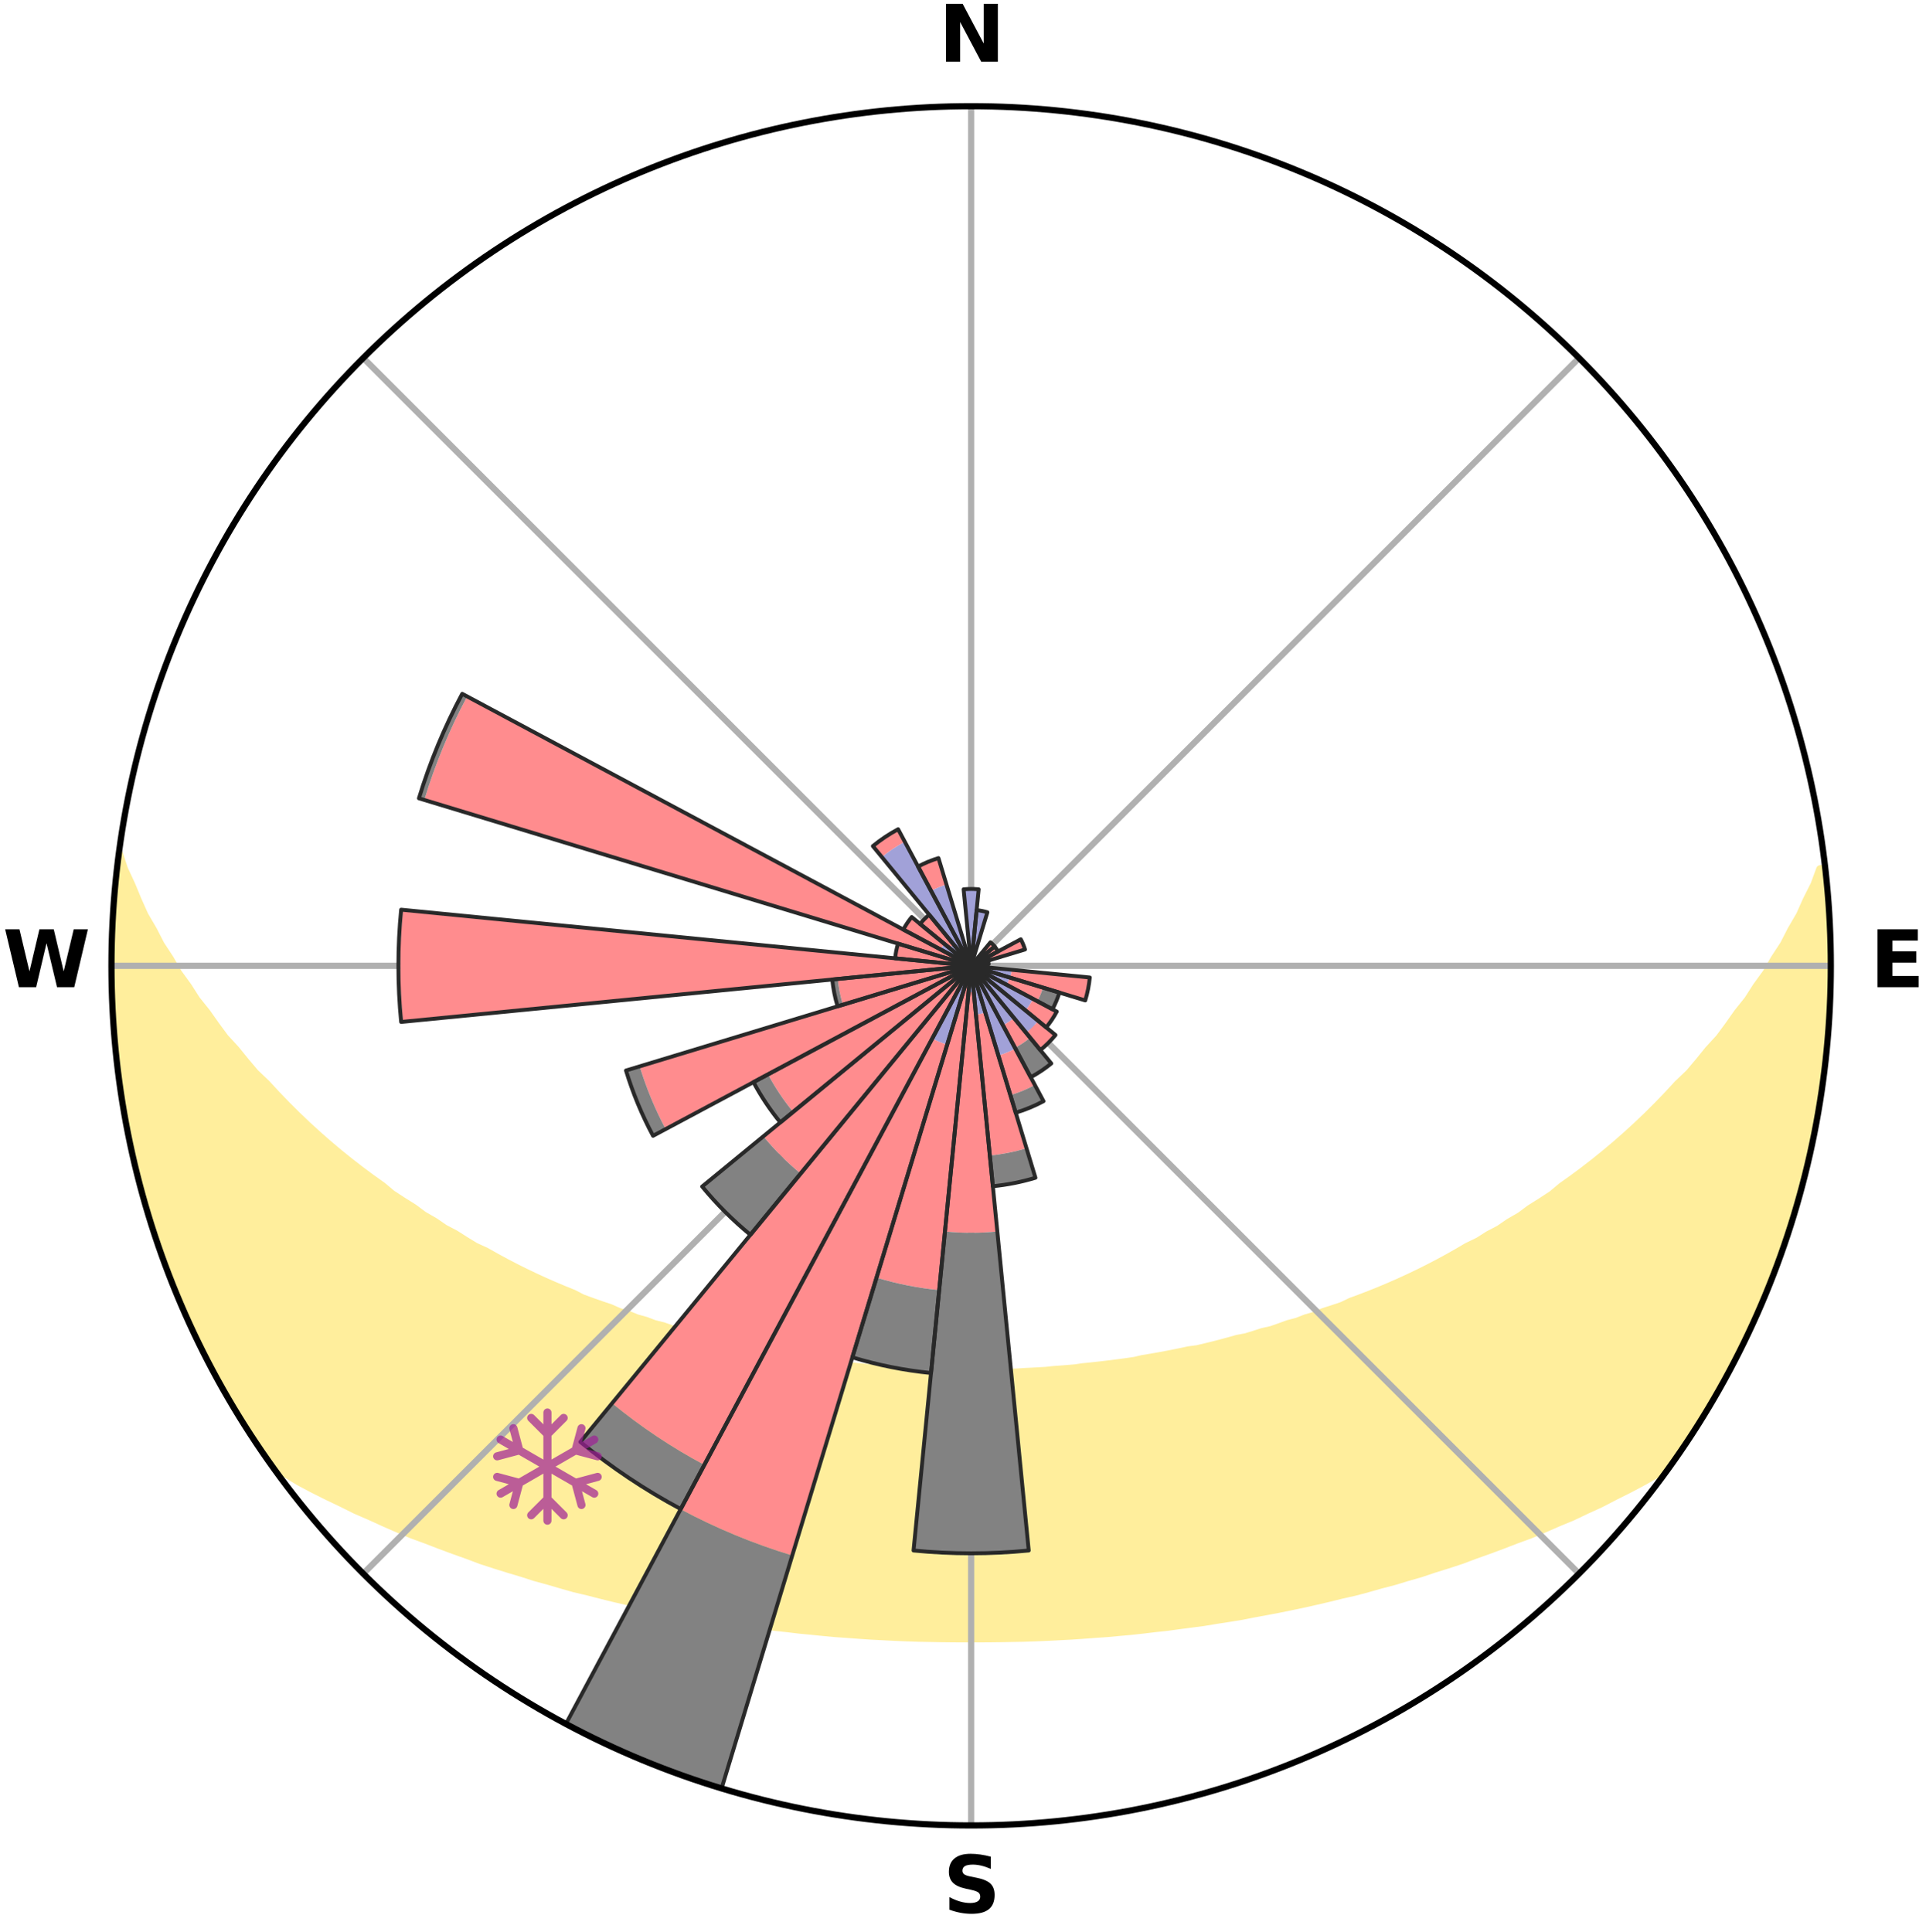 <?xml version="1.0" encoding="utf-8" standalone="no"?>
<!DOCTYPE svg PUBLIC "-//W3C//DTD SVG 1.1//EN"
  "http://www.w3.org/Graphics/SVG/1.1/DTD/svg11.dtd">
<svg xmlns:xlink="http://www.w3.org/1999/xlink" width="248.41pt" height="249.158pt" viewBox="0 0 248.41 249.158" xmlns="http://www.w3.org/2000/svg" version="1.1">
 <title>Ski Rose for Ankogel Mallnitz</title>
 <defs>
  <style type="text/css">*{stroke-linejoin: round; stroke-linecap: butt}</style>
 </defs>
 <g id="figure_1">
  <g id="patch_1">
   <path d="M 0 249.158 
L 248.41 249.158 
L 248.41 0 
L 0 0 
z
" style="fill: #ffffff"/>
  </g>
  <g id="axes_1">
   <g id="patch_2">
    <path d="M 236.135 124.579 
C 236.135 110.018 233.267 95.599 227.695 82.147 
C 222.122 68.695 213.955 56.471 203.659 46.175 
C 193.363 35.879 181.139 27.711 167.687 22.139 
C 154.235 16.567 139.815 13.699 125.255 13.699 
C 110.694 13.699 96.275 16.567 82.823 22.139 
C 69.371 27.711 57.147 35.879 46.851 46.175 
C 36.555 56.471 28.387 68.695 22.815 82.147 
C 17.243 95.599 14.375 110.018 14.375 124.579 
C 14.375 139.14 17.243 153.559 22.815 167.011 
C 28.387 180.463 36.555 192.687 46.851 202.983 
C 57.147 213.279 69.371 221.447 82.823 227.019 
C 96.275 232.591 110.694 235.459 125.255 235.459 
C 139.815 235.459 154.235 232.591 167.687 227.019 
C 181.139 221.447 193.363 213.279 203.659 202.983 
C 213.955 192.687 222.122 180.463 227.695 167.011 
C 233.267 153.559 236.135 139.14 236.135 124.579 
M 125.255 124.579 
C 125.255 124.579 125.255 124.579 125.255 124.579 
C 125.255 124.579 125.255 124.579 125.255 124.579 
C 125.255 124.579 125.255 124.579 125.255 124.579 
C 125.255 124.579 125.255 124.579 125.255 124.579 
C 125.255 124.579 125.255 124.579 125.255 124.579 
C 125.255 124.579 125.255 124.579 125.255 124.579 
C 125.255 124.579 125.255 124.579 125.255 124.579 
C 125.255 124.579 125.255 124.579 125.255 124.579 
C 125.255 124.579 125.255 124.579 125.255 124.579 
C 125.255 124.579 125.255 124.579 125.255 124.579 
C 125.255 124.579 125.255 124.579 125.255 124.579 
C 125.255 124.579 125.255 124.579 125.255 124.579 
C 125.255 124.579 125.255 124.579 125.255 124.579 
C 125.255 124.579 125.255 124.579 125.255 124.579 
C 125.255 124.579 125.255 124.579 125.255 124.579 
C 125.255 124.579 125.255 124.579 125.255 124.579 
z
" style="fill: #ffffff"/>
   </g>
   <g id="PolyCollection_1">
    <defs>
     <path id="m16b8afc184" d="M 235.292 -137.116 
L 234.749 -137.054 
L 234.013 -135.051 
L 233.011 -133.06 
L 232.145 -131.117 
L 231.027 -129.197 
L 230.068 -127.324 
L 228.863 -125.483 
L 227.828 -123.684 
L 226.552 -121.927 
L 225.451 -120.204 
L 224.114 -118.533 
L 222.956 -116.89 
L 221.772 -115.286 
L 220.356 -113.744 
L 219.124 -112.221 
L 217.87 -110.738 
L 216.391 -109.328 
L 215.098 -107.928 
L 213.787 -106.567 
L 212.46 -105.246 
L 211.117 -103.965 
L 209.761 -102.724 
L 208.392 -101.523 
L 207.012 -100.362 
L 205.621 -99.24 
L 204.222 -98.157 
L 202.816 -97.113 
L 201.403 -96.108 
L 200.167 -95.07 
L 198.744 -94.139 
L 197.318 -93.245 
L 196.064 -92.31 
L 194.633 -91.487 
L 193.371 -90.617 
L 191.941 -89.865 
L 190.675 -89.059 
L 189.249 -88.373 
L 187.983 -87.629 
L 186.717 -86.915 
L 185.452 -86.229 
L 184.188 -85.572 
L 182.926 -84.943 
L 181.666 -84.341 
L 180.411 -83.766 
L 179.159 -83.217 
L 177.913 -82.693 
L 176.672 -82.194 
L 175.438 -81.719 
L 174.21 -81.267 
L 173.103 -80.734 
L 171.887 -80.327 
L 170.679 -79.94 
L 169.583 -79.47 
L 168.39 -79.124 
L 167.301 -78.693 
L 166.124 -78.385 
L 165.045 -77.991 
L 163.969 -77.615 
L 162.816 -77.358 
L 161.752 -77.015 
L 160.692 -76.689 
L 159.566 -76.477 
L 158.518 -76.181 
L 157.475 -75.899 
L 156.438 -75.632 
L 155.405 -75.378 
L 154.378 -75.138 
L 153.305 -75 
L 152.292 -74.783 
L 151.284 -74.578 
L 150.281 -74.384 
L 149.284 -74.201 
L 148.292 -74.028 
L 147.306 -73.865 
L 146.355 -73.638 
L 145.377 -73.496 
L 144.404 -73.363 
L 143.435 -73.239 
L 142.472 -73.122 
L 141.514 -73.012 
L 140.56 -72.91 
L 139.611 -72.814 
L 138.678 -72.675 
L 137.735 -72.595 
L 136.796 -72.521 
L 135.86 -72.453 
L 134.934 -72.353 
L 134.004 -72.298 
L 133.076 -72.249 
L 132.15 -72.204 
L 131.229 -72.141 
L 130.307 -72.109 
L 129.387 -72.081 
L 128.467 -72.058 
L 127.549 -72.03 
L 126.631 -72.018 
L 125.714 -72.01 
L 124.796 -72.01 
L 123.879 -72.022 
L 122.961 -72.038 
L 122.043 -72.058 
L 121.123 -72.082 
L 120.204 -72.129 
L 119.283 -72.165 
L 118.36 -72.205 
L 117.434 -72.25 
L 116.512 -72.333 
L 115.582 -72.391 
L 114.65 -72.454 
L 113.714 -72.523 
L 112.786 -72.643 
L 111.845 -72.727 
L 110.9 -72.816 
L 109.95 -72.912 
L 108.997 -73.015 
L 108.059 -73.186 
L 107.098 -73.307 
L 106.133 -73.435 
L 105.162 -73.571 
L 104.186 -73.716 
L 103.206 -73.869 
L 102.219 -74.032 
L 101.228 -74.205 
L 100.231 -74.389 
L 99.228 -74.583 
L 98.221 -74.788 
L 97.207 -75.005 
L 96.189 -75.235 
L 95.165 -75.477 
L 94.136 -75.732 
L 93.101 -76.001 
L 91.996 -76.187 
L 90.948 -76.483 
L 89.896 -76.795 
L 88.84 -77.122 
L 87.699 -77.365 
L 86.631 -77.724 
L 85.559 -78.101 
L 84.392 -78.393 
L 83.311 -78.805 
L 82.128 -79.132 
L 81.037 -79.583 
L 79.839 -79.949 
L 78.741 -80.439 
L 77.529 -80.847 
L 76.31 -81.276 
L 75.083 -81.728 
L 73.973 -82.306 
L 72.737 -82.804 
L 71.495 -83.327 
L 70.247 -83.876 
L 68.996 -84.45 
L 67.741 -85.051 
L 66.483 -85.679 
L 65.223 -86.335 
L 63.962 -87.019 
L 62.7 -87.731 
L 61.28 -88.384 
L 60.016 -89.158 
L 58.755 -89.961 
L 57.329 -90.712 
L 56.071 -91.58 
L 54.644 -92.4 
L 53.394 -93.333 
L 51.972 -94.224 
L 50.552 -95.153 
L 49.32 -96.188 
L 47.911 -97.19 
L 46.509 -98.231 
L 45.113 -99.311 
L 43.727 -100.429 
L 42.35 -101.588 
L 40.984 -102.785 
L 39.631 -104.023 
L 38.292 -105.3 
L 36.968 -106.617 
L 35.66 -107.974 
L 34.37 -109.37 
L 32.895 -110.776 
L 31.644 -112.255 
L 30.415 -113.773 
L 29.002 -115.311 
L 27.821 -116.911 
L 26.665 -118.549 
L 25.33 -120.216 
L 24.232 -121.934 
L 22.958 -123.686 
L 21.925 -125.481 
L 20.721 -127.316 
L 19.762 -129.185 
L 18.643 -131.1 
L 17.775 -133.038 
L 16.961 -135.007 
L 16.024 -137.024 
L 15.354 -139.048 
L 15.354 -139.048 
L 15.354 -139.048 
L 15.228 -137.115 
L 14.888 -135.206 
L 14.759 -133.275 
L 14.734 -131.339 
L 14.491 -129.415 
L 14.46 -127.48 
L 14.462 -125.546 
L 14.389 -123.612 
L 14.456 -121.678 
L 14.554 -119.746 
L 14.76 -117.821 
L 14.741 -115.881 
L 14.933 -113.956 
L 15.155 -112.035 
L 15.488 -110.128 
L 15.595 -108.19 
L 15.908 -106.281 
L 16.251 -104.376 
L 16.624 -102.478 
L 17.113 -100.604 
L 17.462 -98.7 
L 17.927 -96.822 
L 18.422 -94.952 
L 18.947 -93.089 
L 19.579 -91.259 
L 20.163 -89.416 
L 20.777 -87.582 
L 21.423 -85.758 
L 22.1 -83.945 
L 22.893 -82.179 
L 23.632 -80.392 
L 24.403 -78.618 
L 25.206 -76.858 
L 26.035 -75.11 
L 26.91 -73.384 
L 27.821 -71.677 
L 28.768 -69.989 
L 29.724 -68.307 
L 30.717 -66.646 
L 31.764 -65.019 
L 32.818 -63.396 
L 33.884 -61.782 
L 34.989 -60.193 
L 36.787 -59.116 
L 38.546 -58.045 
L 40.383 -57.069 
L 42.235 -56.143 
L 44.089 -55.257 
L 45.888 -54.362 
L 47.748 -53.557 
L 49.548 -52.736 
L 51.346 -51.949 
L 53.141 -51.195 
L 54.979 -50.524 
L 56.764 -49.834 
L 58.543 -49.175 
L 60.316 -48.545 
L 62.041 -47.894 
L 63.801 -47.321 
L 65.553 -46.774 
L 67.297 -46.254 
L 68.995 -45.705 
L 70.722 -45.234 
L 72.41 -44.74 
L 74.088 -44.264 
L 75.791 -43.861 
L 77.457 -43.435 
L 79.114 -43.025 
L 80.766 -42.641 
L 82.408 -42.272 
L 84.047 -41.928 
L 85.674 -41.596 
L 87.298 -41.289 
L 88.911 -40.993 
L 90.502 -40.679 
L 92.105 -40.424 
L 93.698 -40.177 
L 95.274 -39.915 
L 96.857 -39.706 
L 98.431 -39.504 
L 99.991 -39.289 
L 101.555 -39.121 
L 103.106 -38.936 
L 104.658 -38.787 
L 106.201 -38.631 
L 107.739 -38.488 
L 109.279 -38.383 
L 110.811 -38.267 
L 112.34 -38.164 
L 113.868 -38.085 
L 115.391 -38.007 
L 116.913 -37.941 
L 118.432 -37.889 
L 119.951 -37.86 
L 121.467 -37.83 
L 122.983 -37.812 
L 124.498 -37.805 
L 126.012 -37.806 
L 127.527 -37.813 
L 129.042 -37.831 
L 130.559 -37.861 
L 132.077 -37.89 
L 133.597 -37.942 
L 135.118 -38.008 
L 136.642 -38.086 
L 138.169 -38.166 
L 139.698 -38.269 
L 141.23 -38.385 
L 142.77 -38.49 
L 144.309 -38.633 
L 145.856 -38.769 
L 147.403 -38.939 
L 148.953 -39.125 
L 150.518 -39.292 
L 152.078 -39.507 
L 153.652 -39.71 
L 155.235 -39.918 
L 156.81 -40.181 
L 158.403 -40.428 
L 160.006 -40.683 
L 161.597 -40.997 
L 163.21 -41.294 
L 164.834 -41.601 
L 166.461 -41.933 
L 168.099 -42.276 
L 169.741 -42.646 
L 171.393 -43.029 
L 173.049 -43.44 
L 174.743 -43.822 
L 176.418 -44.269 
L 178.096 -44.745 
L 179.815 -45.193 
L 181.512 -45.71 
L 183.248 -46.206 
L 184.952 -46.78 
L 186.704 -47.327 
L 188.464 -47.9 
L 190.19 -48.55 
L 191.962 -49.18 
L 193.741 -49.839 
L 195.526 -50.529 
L 197.363 -51.201 
L 199.158 -51.954 
L 200.956 -52.741 
L 202.814 -53.509 
L 204.616 -54.367 
L 206.471 -55.214 
L 208.268 -56.148 
L 210.121 -57.074 
L 211.957 -58.05 
L 213.779 -59.074 
L 215.514 -60.198 
L 216.628 -61.78 
L 217.712 -63.383 
L 218.742 -65.021 
L 219.751 -66.672 
L 220.779 -68.311 
L 221.678 -70.026 
L 222.635 -71.706 
L 223.539 -73.415 
L 224.375 -75.16 
L 225.315 -76.853 
L 226.116 -78.614 
L 226.849 -80.405 
L 227.635 -82.172 
L 228.374 -83.959 
L 229.066 -85.766 
L 229.711 -87.589 
L 230.369 -89.409 
L 230.913 -91.265 
L 231.53 -93.099 
L 231.99 -94.979 
L 232.574 -96.825 
L 232.944 -98.725 
L 233.443 -100.594 
L 233.9 -102.475 
L 234.141 -104.398 
L 234.497 -106.298 
L 234.835 -108.202 
L 235.133 -110.113 
L 235.381 -112.032 
L 235.603 -113.954 
L 235.788 -115.88 
L 235.754 -117.821 
L 235.863 -119.75 
L 235.934 -121.681 
L 235.972 -123.613 
L 235.976 -125.545 
L 235.945 -127.478 
L 235.879 -129.409 
L 235.781 -131.339 
L 235.651 -133.267 
L 235.486 -135.193 
L 235.292 -137.116 
z
" style="stroke: #ffee9c"/>
    </defs>
    <g clip-path="url(#pb50bfa2c05)">
     <use xlink:href="#m16b8afc184" x="0" y="249.158" style="fill: #ffee9c; stroke: #ffee9c"/>
    </g>
   </g>
   <g id="matplotlib.axis_1">
    <g id="xtick_1">
     <g id="line2d_1">
      <path d="M 125.255 124.579 
L 125.255 13.699 
" clip-path="url(#pb50bfa2c05)" style="fill: none; stroke: #b0b0b0; stroke-width: 0.8; stroke-linecap: square"/>
     </g>
     <g id="text_1">
      <!-- N -->
      <g transform="translate(121.07 7.958) scale(0.1 -0.1)">
       <defs>
        <path id="DejaVuSans-Bold-4e" d="M 588 4666 
L 1931 4666 
L 3628 1466 
L 3628 4666 
L 4769 4666 
L 4769 0 
L 3425 0 
L 1728 3200 
L 1728 0 
L 588 0 
L 588 4666 
z
" transform="scale(0.016)"/>
       </defs>
       <use xlink:href="#DejaVuSans-Bold-4e"/>
      </g>
     </g>
    </g>
    <g id="xtick_2">
     <g id="line2d_2">
      <path d="M 125.255 124.579 
L 203.659 46.175 
" clip-path="url(#pb50bfa2c05)" style="fill: none; stroke: #b0b0b0; stroke-width: 0.8; stroke-linecap: square"/>
     </g>
    </g>
    <g id="xtick_3">
     <g id="line2d_3">
      <path d="M 125.255 124.579 
L 236.135 124.579 
" clip-path="url(#pb50bfa2c05)" style="fill: none; stroke: #b0b0b0; stroke-width: 0.8; stroke-linecap: square"/>
     </g>
     <g id="text_2">
      <!-- E -->
      <g transform="translate(241.219 127.338) scale(0.1 -0.1)">
       <defs>
        <path id="DejaVuSans-Bold-45" d="M 588 4666 
L 3834 4666 
L 3834 3756 
L 1791 3756 
L 1791 2888 
L 3713 2888 
L 3713 1978 
L 1791 1978 
L 1791 909 
L 3903 909 
L 3903 0 
L 588 0 
L 588 4666 
z
" transform="scale(0.016)"/>
       </defs>
       <use xlink:href="#DejaVuSans-Bold-45"/>
      </g>
     </g>
    </g>
    <g id="xtick_4">
     <g id="line2d_4">
      <path d="M 125.255 124.579 
L 203.659 202.983 
" clip-path="url(#pb50bfa2c05)" style="fill: none; stroke: #b0b0b0; stroke-width: 0.8; stroke-linecap: square"/>
     </g>
    </g>
    <g id="xtick_5">
     <g id="line2d_5">
      <path d="M 125.255 124.579 
L 125.255 235.459 
" clip-path="url(#pb50bfa2c05)" style="fill: none; stroke: #b0b0b0; stroke-width: 0.8; stroke-linecap: square"/>
     </g>
     <g id="text_3">
      <!-- S -->
      <g transform="translate(121.654 246.718) scale(0.1 -0.1)">
       <defs>
        <path id="DejaVuSans-Bold-53" d="M 3834 4519 
L 3834 3531 
Q 3450 3703 3084 3790 
Q 2719 3878 2394 3878 
Q 1963 3878 1756 3759 
Q 1550 3641 1550 3391 
Q 1550 3203 1689 3098 
Q 1828 2994 2194 2919 
L 2706 2816 
Q 3484 2659 3812 2340 
Q 4141 2022 4141 1434 
Q 4141 663 3683 286 
Q 3225 -91 2284 -91 
Q 1841 -91 1394 -6 
Q 947 78 500 244 
L 500 1259 
Q 947 1022 1364 901 
Q 1781 781 2169 781 
Q 2563 781 2772 912 
Q 2981 1044 2981 1288 
Q 2981 1506 2839 1625 
Q 2697 1744 2272 1838 
L 1806 1941 
Q 1106 2091 782 2419 
Q 459 2747 459 3303 
Q 459 4000 909 4375 
Q 1359 4750 2203 4750 
Q 2588 4750 2994 4692 
Q 3400 4634 3834 4519 
z
" transform="scale(0.016)"/>
       </defs>
       <use xlink:href="#DejaVuSans-Bold-53"/>
      </g>
     </g>
    </g>
    <g id="xtick_6">
     <g id="line2d_6">
      <path d="M 125.255 124.579 
L 46.851 202.983 
" clip-path="url(#pb50bfa2c05)" style="fill: none; stroke: #b0b0b0; stroke-width: 0.8; stroke-linecap: square"/>
     </g>
    </g>
    <g id="xtick_7">
     <g id="line2d_7">
      <path d="M 125.255 124.579 
L 14.375 124.579 
" clip-path="url(#pb50bfa2c05)" style="fill: none; stroke: #b0b0b0; stroke-width: 0.8; stroke-linecap: square"/>
     </g>
     <g id="text_4">
      <!-- W -->
      <g transform="translate(0.36 127.338) scale(0.1 -0.1)">
       <defs>
        <path id="DejaVuSans-Bold-57" d="M 191 4666 
L 1344 4666 
L 2150 1275 
L 2950 4666 
L 4109 4666 
L 4909 1275 
L 5716 4666 
L 6859 4666 
L 5759 0 
L 4372 0 
L 3525 3547 
L 2688 0 
L 1300 0 
L 191 4666 
z
" transform="scale(0.016)"/>
       </defs>
       <use xlink:href="#DejaVuSans-Bold-57"/>
      </g>
     </g>
    </g>
    <g id="xtick_8">
     <g id="line2d_8">
      <path d="M 125.255 124.579 
L 46.851 46.175 
" clip-path="url(#pb50bfa2c05)" style="fill: none; stroke: #b0b0b0; stroke-width: 0.8; stroke-linecap: square"/>
     </g>
    </g>
   </g>
   <g id="matplotlib.axis_2"/>
   <g id="patch_3">
    <path d="M 125.255 124.579 
C 125.255 124.579 125.255 124.579 125.255 124.579 
C 125.255 124.579 125.255 124.579 125.255 124.579 
L 125.255 124.579 
C 125.255 124.579 125.255 124.579 125.255 124.579 
C 125.255 124.579 125.255 124.579 125.255 124.579 
z
" clip-path="url(#pb50bfa2c05)" style="fill: #d9d9d9"/>
   </g>
   <g id="patch_4">
    <path d="M 125.255 124.579 
C 125.255 124.579 125.255 124.579 125.255 124.579 
C 125.255 124.579 125.255 124.579 125.255 124.579 
L 125.255 124.579 
C 125.255 124.579 125.255 124.579 125.255 124.579 
C 125.255 124.579 125.255 124.579 125.255 124.579 
z
" clip-path="url(#pb50bfa2c05)" style="fill: #d9d9d9"/>
   </g>
   <g id="patch_5">
    <path d="M 125.255 124.579 
C 125.255 124.579 125.255 124.579 125.255 124.579 
C 125.255 124.579 125.255 124.579 125.255 124.579 
L 125.255 124.579 
C 125.255 124.579 125.255 124.579 125.255 124.579 
C 125.255 124.579 125.255 124.579 125.255 124.579 
z
" clip-path="url(#pb50bfa2c05)" style="fill: #d9d9d9"/>
   </g>
   <g id="patch_6">
    <path d="M 125.255 124.579 
C 125.255 124.579 125.255 124.579 125.255 124.579 
C 125.255 124.579 125.255 124.579 125.255 124.579 
L 125.255 124.579 
C 125.255 124.579 125.255 124.579 125.255 124.579 
C 125.255 124.579 125.255 124.579 125.255 124.579 
z
" clip-path="url(#pb50bfa2c05)" style="fill: #d9d9d9"/>
   </g>
   <g id="patch_7">
    <path d="M 125.255 124.579 
C 125.255 124.579 125.255 124.579 125.255 124.579 
C 125.255 124.579 125.255 124.579 125.255 124.579 
L 125.255 124.579 
C 125.255 124.579 125.255 124.579 125.255 124.579 
C 125.255 124.579 125.255 124.579 125.255 124.579 
z
" clip-path="url(#pb50bfa2c05)" style="fill: #d9d9d9"/>
   </g>
   <g id="patch_8">
    <path d="M 125.255 124.579 
C 125.255 124.579 125.255 124.579 125.255 124.579 
C 125.255 124.579 125.255 124.579 125.255 124.579 
L 125.255 124.579 
C 125.255 124.579 125.255 124.579 125.255 124.579 
C 125.255 124.579 125.255 124.579 125.255 124.579 
z
" clip-path="url(#pb50bfa2c05)" style="fill: #d9d9d9"/>
   </g>
   <g id="patch_9">
    <path d="M 125.255 124.579 
C 125.255 124.579 125.255 124.579 125.255 124.579 
C 125.255 124.579 125.255 124.579 125.255 124.579 
L 125.255 124.579 
C 125.255 124.579 125.255 124.579 125.255 124.579 
C 125.255 124.579 125.255 124.579 125.255 124.579 
z
" clip-path="url(#pb50bfa2c05)" style="fill: #d9d9d9"/>
   </g>
   <g id="patch_10">
    <path d="M 125.255 124.579 
C 125.255 124.579 125.255 124.579 125.255 124.579 
C 125.255 124.579 125.255 124.579 125.255 124.579 
L 125.255 124.579 
C 125.255 124.579 125.255 124.579 125.255 124.579 
C 125.255 124.579 125.255 124.579 125.255 124.579 
z
" clip-path="url(#pb50bfa2c05)" style="fill: #d9d9d9"/>
   </g>
   <g id="patch_11">
    <path d="M 125.255 124.579 
C 125.255 124.579 125.255 124.579 125.255 124.579 
C 125.255 124.579 125.255 124.579 125.255 124.579 
L 125.255 124.579 
C 125.255 124.579 125.255 124.579 125.255 124.579 
C 125.255 124.579 125.255 124.579 125.255 124.579 
z
" clip-path="url(#pb50bfa2c05)" style="fill: #d9d9d9"/>
   </g>
   <g id="patch_12">
    <path d="M 125.255 124.579 
C 125.255 124.579 125.255 124.579 125.255 124.579 
C 125.255 124.579 125.255 124.579 125.255 124.579 
L 125.255 124.579 
C 125.255 124.579 125.255 124.579 125.255 124.579 
C 125.255 124.579 125.255 124.579 125.255 124.579 
z
" clip-path="url(#pb50bfa2c05)" style="fill: #d9d9d9"/>
   </g>
   <g id="patch_13">
    <path d="M 125.255 124.579 
C 125.255 124.579 125.255 124.579 125.255 124.579 
C 125.255 124.579 125.255 124.579 125.255 124.579 
L 125.255 124.579 
C 125.255 124.579 125.255 124.579 125.255 124.579 
C 125.255 124.579 125.255 124.579 125.255 124.579 
z
" clip-path="url(#pb50bfa2c05)" style="fill: #d9d9d9"/>
   </g>
   <g id="patch_14">
    <path d="M 125.255 124.579 
C 125.255 124.579 125.255 124.579 125.255 124.579 
C 125.255 124.579 125.255 124.579 125.255 124.579 
L 125.255 124.579 
C 125.255 124.579 125.255 124.579 125.255 124.579 
C 125.255 124.579 125.255 124.579 125.255 124.579 
z
" clip-path="url(#pb50bfa2c05)" style="fill: #d9d9d9"/>
   </g>
   <g id="patch_15">
    <path d="M 125.255 124.579 
C 125.255 124.579 125.255 124.579 125.255 124.579 
C 125.255 124.579 125.255 124.579 125.255 124.579 
L 125.255 124.579 
C 125.255 124.579 125.255 124.579 125.255 124.579 
C 125.255 124.579 125.255 124.579 125.255 124.579 
z
" clip-path="url(#pb50bfa2c05)" style="fill: #d9d9d9"/>
   </g>
   <g id="patch_16">
    <path d="M 125.255 124.579 
C 125.255 124.579 125.255 124.579 125.255 124.579 
C 125.255 124.579 125.255 124.579 125.255 124.579 
L 125.255 124.579 
C 125.255 124.579 125.255 124.579 125.255 124.579 
C 125.255 124.579 125.255 124.579 125.255 124.579 
z
" clip-path="url(#pb50bfa2c05)" style="fill: #d9d9d9"/>
   </g>
   <g id="patch_17">
    <path d="M 125.255 124.579 
C 125.255 124.579 125.255 124.579 125.255 124.579 
C 125.255 124.579 125.255 124.579 125.255 124.579 
L 125.255 124.579 
C 125.255 124.579 125.255 124.579 125.255 124.579 
C 125.255 124.579 125.255 124.579 125.255 124.579 
z
" clip-path="url(#pb50bfa2c05)" style="fill: #d9d9d9"/>
   </g>
   <g id="patch_18">
    <path d="M 125.255 124.579 
C 125.255 124.579 125.255 124.579 125.255 124.579 
C 125.255 124.579 125.255 124.579 125.255 124.579 
L 125.255 124.579 
C 125.255 124.579 125.255 124.579 125.255 124.579 
C 125.255 124.579 125.255 124.579 125.255 124.579 
z
" clip-path="url(#pb50bfa2c05)" style="fill: #d9d9d9"/>
   </g>
   <g id="patch_19">
    <path d="M 125.255 124.579 
C 125.255 124.579 125.255 124.579 125.255 124.579 
C 125.255 124.579 125.255 124.579 125.255 124.579 
L 125.255 124.579 
C 125.255 124.579 125.255 124.579 125.255 124.579 
C 125.255 124.579 125.255 124.579 125.255 124.579 
z
" clip-path="url(#pb50bfa2c05)" style="fill: #d9d9d9"/>
   </g>
   <g id="patch_20">
    <path d="M 125.255 124.579 
C 125.255 124.579 125.255 124.579 125.255 124.579 
C 125.255 124.579 125.255 124.579 125.255 124.579 
L 125.255 124.579 
C 125.255 124.579 125.255 124.579 125.255 124.579 
C 125.255 124.579 125.255 124.579 125.255 124.579 
z
" clip-path="url(#pb50bfa2c05)" style="fill: #d9d9d9"/>
   </g>
   <g id="patch_21">
    <path d="M 125.255 124.579 
C 125.255 124.579 125.255 124.579 125.255 124.579 
C 125.255 124.579 125.255 124.579 125.255 124.579 
L 125.255 124.579 
C 125.255 124.579 125.255 124.579 125.255 124.579 
C 125.255 124.579 125.255 124.579 125.255 124.579 
z
" clip-path="url(#pb50bfa2c05)" style="fill: #d9d9d9"/>
   </g>
   <g id="patch_22">
    <path d="M 125.255 124.579 
C 125.255 124.579 125.255 124.579 125.255 124.579 
C 125.255 124.579 125.255 124.579 125.255 124.579 
L 125.255 124.579 
C 125.255 124.579 125.255 124.579 125.255 124.579 
C 125.255 124.579 125.255 124.579 125.255 124.579 
z
" clip-path="url(#pb50bfa2c05)" style="fill: #d9d9d9"/>
   </g>
   <g id="patch_23">
    <path d="M 125.255 124.579 
C 125.255 124.579 125.255 124.579 125.255 124.579 
C 125.255 124.579 125.255 124.579 125.255 124.579 
L 125.255 124.579 
C 125.255 124.579 125.255 124.579 125.255 124.579 
C 125.255 124.579 125.255 124.579 125.255 124.579 
z
" clip-path="url(#pb50bfa2c05)" style="fill: #d9d9d9"/>
   </g>
   <g id="patch_24">
    <path d="M 125.255 124.579 
C 125.255 124.579 125.255 124.579 125.255 124.579 
C 125.255 124.579 125.255 124.579 125.255 124.579 
L 125.255 124.579 
C 125.255 124.579 125.255 124.579 125.255 124.579 
C 125.255 124.579 125.255 124.579 125.255 124.579 
z
" clip-path="url(#pb50bfa2c05)" style="fill: #d9d9d9"/>
   </g>
   <g id="patch_25">
    <path d="M 125.255 124.579 
C 125.255 124.579 125.255 124.579 125.255 124.579 
C 125.255 124.579 125.255 124.579 125.255 124.579 
L 125.255 124.579 
C 125.255 124.579 125.255 124.579 125.255 124.579 
C 125.255 124.579 125.255 124.579 125.255 124.579 
z
" clip-path="url(#pb50bfa2c05)" style="fill: #d9d9d9"/>
   </g>
   <g id="patch_26">
    <path d="M 125.255 124.579 
C 125.255 124.579 125.255 124.579 125.255 124.579 
C 125.255 124.579 125.255 124.579 125.255 124.579 
L 125.255 124.579 
C 125.255 124.579 125.255 124.579 125.255 124.579 
C 125.255 124.579 125.255 124.579 125.255 124.579 
z
" clip-path="url(#pb50bfa2c05)" style="fill: #d9d9d9"/>
   </g>
   <g id="patch_27">
    <path d="M 125.255 124.579 
C 125.255 124.579 125.255 124.579 125.255 124.579 
C 125.255 124.579 125.255 124.579 125.255 124.579 
L 125.255 124.579 
C 125.255 124.579 125.255 124.579 125.255 124.579 
C 125.255 124.579 125.255 124.579 125.255 124.579 
z
" clip-path="url(#pb50bfa2c05)" style="fill: #d9d9d9"/>
   </g>
   <g id="patch_28">
    <path d="M 125.255 124.579 
C 125.255 124.579 125.255 124.579 125.255 124.579 
C 125.255 124.579 125.255 124.579 125.255 124.579 
L 125.255 124.579 
C 125.255 124.579 125.255 124.579 125.255 124.579 
C 125.255 124.579 125.255 124.579 125.255 124.579 
z
" clip-path="url(#pb50bfa2c05)" style="fill: #d9d9d9"/>
   </g>
   <g id="patch_29">
    <path d="M 125.255 124.579 
C 125.255 124.579 125.255 124.579 125.255 124.579 
C 125.255 124.579 125.255 124.579 125.255 124.579 
L 125.255 124.579 
C 125.255 124.579 125.255 124.579 125.255 124.579 
C 125.255 124.579 125.255 124.579 125.255 124.579 
z
" clip-path="url(#pb50bfa2c05)" style="fill: #d9d9d9"/>
   </g>
   <g id="patch_30">
    <path d="M 125.255 124.579 
C 125.255 124.579 125.255 124.579 125.255 124.579 
C 125.255 124.579 125.255 124.579 125.255 124.579 
L 125.255 124.579 
C 125.255 124.579 125.255 124.579 125.255 124.579 
C 125.255 124.579 125.255 124.579 125.255 124.579 
z
" clip-path="url(#pb50bfa2c05)" style="fill: #d9d9d9"/>
   </g>
   <g id="patch_31">
    <path d="M 125.255 124.579 
C 125.255 124.579 125.255 124.579 125.255 124.579 
C 125.255 124.579 125.255 124.579 125.255 124.579 
L 125.255 124.579 
C 125.255 124.579 125.255 124.579 125.255 124.579 
C 125.255 124.579 125.255 124.579 125.255 124.579 
z
" clip-path="url(#pb50bfa2c05)" style="fill: #d9d9d9"/>
   </g>
   <g id="patch_32">
    <path d="M 125.255 124.579 
C 125.255 124.579 125.255 124.579 125.255 124.579 
C 125.255 124.579 125.255 124.579 125.255 124.579 
L 125.255 124.579 
C 125.255 124.579 125.255 124.579 125.255 124.579 
C 125.255 124.579 125.255 124.579 125.255 124.579 
z
" clip-path="url(#pb50bfa2c05)" style="fill: #d9d9d9"/>
   </g>
   <g id="patch_33">
    <path d="M 125.255 124.579 
C 125.255 124.579 125.255 124.579 125.255 124.579 
C 125.255 124.579 125.255 124.579 125.255 124.579 
L 125.255 124.579 
C 125.255 124.579 125.255 124.579 125.255 124.579 
C 125.255 124.579 125.255 124.579 125.255 124.579 
z
" clip-path="url(#pb50bfa2c05)" style="fill: #d9d9d9"/>
   </g>
   <g id="patch_34">
    <path d="M 125.255 124.579 
C 125.255 124.579 125.255 124.579 125.255 124.579 
C 125.255 124.579 125.255 124.579 125.255 124.579 
L 125.255 124.579 
C 125.255 124.579 125.255 124.579 125.255 124.579 
C 125.255 124.579 125.255 124.579 125.255 124.579 
z
" clip-path="url(#pb50bfa2c05)" style="fill: #d9d9d9"/>
   </g>
   <g id="patch_35">
    <path d="M 125.255 124.579 
C 125.255 124.579 125.255 124.579 125.255 124.579 
C 125.255 124.579 125.255 124.579 125.255 124.579 
L 126.211 114.873 
C 125.893 114.842 125.574 114.826 125.255 114.826 
C 124.936 114.826 124.617 114.842 124.299 114.873 
z
" clip-path="url(#pb50bfa2c05)" style="fill: #a1a1d8"/>
   </g>
   <g id="patch_36">
    <path d="M 125.255 124.579 
C 125.255 124.579 125.255 124.579 125.255 124.579 
C 125.255 124.579 125.255 124.579 125.255 124.579 
L 127.349 117.675 
C 127.123 117.606 126.894 117.549 126.662 117.503 
C 126.431 117.457 126.197 117.422 125.962 117.399 
z
" clip-path="url(#pb50bfa2c05)" style="fill: #a1a1d8"/>
   </g>
   <g id="patch_37">
    <path d="M 125.255 124.579 
C 125.255 124.579 125.255 124.579 125.255 124.579 
C 125.255 124.579 125.255 124.579 125.255 124.579 
L 125.255 124.579 
C 125.255 124.579 125.255 124.579 125.255 124.579 
C 125.255 124.579 125.255 124.579 125.255 124.579 
z
" clip-path="url(#pb50bfa2c05)" style="fill: #a1a1d8"/>
   </g>
   <g id="patch_38">
    <path d="M 125.255 124.579 
C 125.255 124.579 125.255 124.579 125.255 124.579 
C 125.255 124.579 125.255 124.579 125.255 124.579 
L 125.255 124.579 
C 125.255 124.579 125.255 124.579 125.255 124.579 
C 125.255 124.579 125.255 124.579 125.255 124.579 
z
" clip-path="url(#pb50bfa2c05)" style="fill: #a1a1d8"/>
   </g>
   <g id="patch_39">
    <path d="M 125.255 124.579 
C 125.255 124.579 125.255 124.579 125.255 124.579 
C 125.255 124.579 125.255 124.579 125.255 124.579 
L 125.255 124.579 
C 125.255 124.579 125.255 124.579 125.255 124.579 
C 125.255 124.579 125.255 124.579 125.255 124.579 
z
" clip-path="url(#pb50bfa2c05)" style="fill: #a1a1d8"/>
   </g>
   <g id="patch_40">
    <path d="M 125.255 124.579 
C 125.255 124.579 125.255 124.579 125.255 124.579 
C 125.255 124.579 125.255 124.579 125.255 124.579 
L 125.255 124.579 
C 125.255 124.579 125.255 124.579 125.255 124.579 
C 125.255 124.579 125.255 124.579 125.255 124.579 
z
" clip-path="url(#pb50bfa2c05)" style="fill: #a1a1d8"/>
   </g>
   <g id="patch_41">
    <path d="M 125.255 124.579 
C 125.255 124.579 125.255 124.579 125.255 124.579 
C 125.255 124.579 125.255 124.579 125.255 124.579 
L 125.255 124.579 
C 125.255 124.579 125.255 124.579 125.255 124.579 
C 125.255 124.579 125.255 124.579 125.255 124.579 
z
" clip-path="url(#pb50bfa2c05)" style="fill: #a1a1d8"/>
   </g>
   <g id="patch_42">
    <path d="M 125.255 124.579 
C 125.255 124.579 125.255 124.579 125.255 124.579 
C 125.255 124.579 125.255 124.579 125.255 124.579 
L 125.255 124.579 
C 125.255 124.579 125.255 124.579 125.255 124.579 
C 125.255 124.579 125.255 124.579 125.255 124.579 
z
" clip-path="url(#pb50bfa2c05)" style="fill: #a1a1d8"/>
   </g>
   <g id="patch_43">
    <path d="M 125.255 124.579 
C 125.255 124.579 125.255 124.579 125.255 124.579 
C 125.255 124.579 125.255 124.579 125.255 124.579 
L 125.255 124.579 
C 125.255 124.579 125.255 124.579 125.255 124.579 
C 125.255 124.579 125.255 124.579 125.255 124.579 
z
" clip-path="url(#pb50bfa2c05)" style="fill: #a1a1d8"/>
   </g>
   <g id="patch_44">
    <path d="M 125.255 124.579 
C 125.255 124.579 125.255 124.579 125.255 124.579 
C 125.255 124.579 125.255 124.579 125.255 124.579 
L 130.285 126.105 
C 130.335 125.94 130.377 125.773 130.411 125.605 
C 130.444 125.436 130.47 125.266 130.486 125.094 
z
" clip-path="url(#pb50bfa2c05)" style="fill: #a1a1d8"/>
   </g>
   <g id="patch_45">
    <path d="M 125.255 124.579 
C 125.255 124.579 125.255 124.579 125.255 124.579 
C 125.255 124.579 125.255 124.579 125.255 124.579 
L 129.837 127.028 
C 129.917 126.878 129.99 126.724 130.055 126.567 
C 130.12 126.41 130.177 126.25 130.227 126.087 
z
" clip-path="url(#pb50bfa2c05)" style="fill: #a1a1d8"/>
   </g>
   <g id="patch_46">
    <path d="M 125.255 124.579 
C 125.255 124.579 125.255 124.579 125.255 124.579 
C 125.255 124.579 125.255 124.579 125.255 124.579 
L 132.266 130.333 
C 132.454 130.103 132.631 129.865 132.796 129.618 
C 132.961 129.371 133.114 129.116 133.254 128.855 
z
" clip-path="url(#pb50bfa2c05)" style="fill: #a1a1d8"/>
   </g>
   <g id="patch_47">
    <path d="M 125.255 124.579 
C 125.255 124.579 125.255 124.579 125.255 124.579 
C 125.255 124.579 125.255 124.579 125.255 124.579 
L 132.357 133.233 
C 132.64 133 132.912 132.754 133.171 132.495 
C 133.43 132.236 133.676 131.964 133.908 131.681 
z
" clip-path="url(#pb50bfa2c05)" style="fill: #a1a1d8"/>
   </g>
   <g id="patch_48">
    <path d="M 125.255 124.579 
C 125.255 124.579 125.255 124.579 125.255 124.579 
C 125.255 124.579 125.255 124.579 125.255 124.579 
L 129.36 132.259 
C 129.611 132.125 129.856 131.978 130.093 131.82 
C 130.33 131.661 130.559 131.492 130.779 131.311 
z
" clip-path="url(#pb50bfa2c05)" style="fill: #a1a1d8"/>
   </g>
   <g id="patch_49">
    <path d="M 125.255 124.579 
C 125.255 124.579 125.255 124.579 125.255 124.579 
C 125.255 124.579 125.255 124.579 125.255 124.579 
L 128.769 136.163 
C 129.148 136.048 129.521 135.914 129.887 135.763 
C 130.253 135.611 130.612 135.441 130.961 135.255 
z
" clip-path="url(#pb50bfa2c05)" style="fill: #a1a1d8"/>
   </g>
   <g id="patch_50">
    <path d="M 125.255 124.579 
C 125.255 124.579 125.255 124.579 125.255 124.579 
C 125.255 124.579 125.255 124.579 125.255 124.579 
L 125.874 130.861 
C 126.079 130.841 126.284 130.81 126.486 130.77 
C 126.689 130.73 126.89 130.68 127.087 130.62 
z
" clip-path="url(#pb50bfa2c05)" style="fill: #a1a1d8"/>
   </g>
   <g id="patch_51">
    <path d="M 125.255 124.579 
C 125.255 124.579 125.255 124.579 125.255 124.579 
C 125.255 124.579 125.255 124.579 125.255 124.579 
L 124.921 127.964 
C 125.032 127.975 125.144 127.98 125.255 127.98 
C 125.366 127.98 125.477 127.975 125.588 127.964 
z
" clip-path="url(#pb50bfa2c05)" style="fill: #a1a1d8"/>
   </g>
   <g id="patch_52">
    <path d="M 125.255 124.579 
C 125.255 124.579 125.255 124.579 125.255 124.579 
C 125.255 124.579 125.255 124.579 125.255 124.579 
L 125.255 124.579 
C 125.255 124.579 125.255 124.579 125.255 124.579 
C 125.255 124.579 125.255 124.579 125.255 124.579 
z
" clip-path="url(#pb50bfa2c05)" style="fill: #a1a1d8"/>
   </g>
   <g id="patch_53">
    <path d="M 125.255 124.579 
C 125.255 124.579 125.255 124.579 125.255 124.579 
C 125.255 124.579 125.255 124.579 125.255 124.579 
L 120.241 133.959 
C 120.548 134.123 120.863 134.272 121.185 134.405 
C 121.506 134.538 121.834 134.655 122.168 134.756 
z
" clip-path="url(#pb50bfa2c05)" style="fill: #a1a1d8"/>
   </g>
   <g id="patch_54">
    <path d="M 125.255 124.579 
C 125.255 124.579 125.255 124.579 125.255 124.579 
C 125.255 124.579 125.255 124.579 125.255 124.579 
L 125.255 124.579 
C 125.255 124.579 125.255 124.579 125.255 124.579 
C 125.255 124.579 125.255 124.579 125.255 124.579 
z
" clip-path="url(#pb50bfa2c05)" style="fill: #a1a1d8"/>
   </g>
   <g id="patch_55">
    <path d="M 125.255 124.579 
C 125.255 124.579 125.255 124.579 125.255 124.579 
C 125.255 124.579 125.255 124.579 125.255 124.579 
L 125.255 124.579 
C 125.255 124.579 125.255 124.579 125.255 124.579 
C 125.255 124.579 125.255 124.579 125.255 124.579 
z
" clip-path="url(#pb50bfa2c05)" style="fill: #a1a1d8"/>
   </g>
   <g id="patch_56">
    <path d="M 125.255 124.579 
C 125.255 124.579 125.255 124.579 125.255 124.579 
C 125.255 124.579 125.255 124.579 125.255 124.579 
L 125.255 124.579 
C 125.255 124.579 125.255 124.579 125.255 124.579 
C 125.255 124.579 125.255 124.579 125.255 124.579 
z
" clip-path="url(#pb50bfa2c05)" style="fill: #a1a1d8"/>
   </g>
   <g id="patch_57">
    <path d="M 125.255 124.579 
C 125.255 124.579 125.255 124.579 125.255 124.579 
C 125.255 124.579 125.255 124.579 125.255 124.579 
L 125.255 124.579 
C 125.255 124.579 125.255 124.579 125.255 124.579 
C 125.255 124.579 125.255 124.579 125.255 124.579 
z
" clip-path="url(#pb50bfa2c05)" style="fill: #a1a1d8"/>
   </g>
   <g id="patch_58">
    <path d="M 125.255 124.579 
C 125.255 124.579 125.255 124.579 125.255 124.579 
C 125.255 124.579 125.255 124.579 125.255 124.579 
L 122.732 124.828 
C 122.74 124.91 122.752 124.992 122.768 125.074 
C 122.785 125.155 122.805 125.236 122.829 125.315 
z
" clip-path="url(#pb50bfa2c05)" style="fill: #a1a1d8"/>
   </g>
   <g id="patch_59">
    <path d="M 125.255 124.579 
C 125.255 124.579 125.255 124.579 125.255 124.579 
C 125.255 124.579 125.255 124.579 125.255 124.579 
L 124.457 124.5 
C 124.454 124.527 124.453 124.553 124.453 124.579 
C 124.453 124.605 124.454 124.632 124.457 124.658 
z
" clip-path="url(#pb50bfa2c05)" style="fill: #a1a1d8"/>
   </g>
   <g id="patch_60">
    <path d="M 125.255 124.579 
C 125.255 124.579 125.255 124.579 125.255 124.579 
C 125.255 124.579 125.255 124.579 125.255 124.579 
L 125.255 124.579 
C 125.255 124.579 125.255 124.579 125.255 124.579 
C 125.255 124.579 125.255 124.579 125.255 124.579 
z
" clip-path="url(#pb50bfa2c05)" style="fill: #a1a1d8"/>
   </g>
   <g id="patch_61">
    <path d="M 125.255 124.579 
C 125.255 124.579 125.255 124.579 125.255 124.579 
C 125.255 124.579 125.255 124.579 125.255 124.579 
L 125.255 124.579 
C 125.255 124.579 125.255 124.579 125.255 124.579 
C 125.255 124.579 125.255 124.579 125.255 124.579 
z
" clip-path="url(#pb50bfa2c05)" style="fill: #a1a1d8"/>
   </g>
   <g id="patch_62">
    <path d="M 125.255 124.579 
C 125.255 124.579 125.255 124.579 125.255 124.579 
C 125.255 124.579 125.255 124.579 125.255 124.579 
L 121.805 121.747 
C 121.712 121.86 121.625 121.978 121.544 122.099 
C 121.462 122.221 121.387 122.346 121.318 122.475 
z
" clip-path="url(#pb50bfa2c05)" style="fill: #a1a1d8"/>
   </g>
   <g id="patch_63">
    <path d="M 125.255 124.579 
C 125.255 124.579 125.255 124.579 125.255 124.579 
C 125.255 124.579 125.255 124.579 125.255 124.579 
L 122.98 121.808 
C 122.89 121.882 122.803 121.961 122.72 122.044 
C 122.637 122.127 122.558 122.214 122.483 122.305 
z
" clip-path="url(#pb50bfa2c05)" style="fill: #a1a1d8"/>
   </g>
   <g id="patch_64">
    <path d="M 125.255 124.579 
C 125.255 124.579 125.255 124.579 125.255 124.579 
C 125.255 124.579 125.255 124.579 125.255 124.579 
L 116.695 108.566 
C 116.171 108.846 115.661 109.152 115.167 109.482 
C 114.673 109.812 114.195 110.166 113.736 110.543 
z
" clip-path="url(#pb50bfa2c05)" style="fill: #a1a1d8"/>
   </g>
   <g id="patch_65">
    <path d="M 125.255 124.579 
C 125.255 124.579 125.255 124.579 125.255 124.579 
C 125.255 124.579 125.255 124.579 125.255 124.579 
L 122.073 114.088 
C 121.729 114.193 121.391 114.314 121.06 114.451 
C 120.728 114.588 120.404 114.742 120.087 114.911 
z
" clip-path="url(#pb50bfa2c05)" style="fill: #a1a1d8"/>
   </g>
   <g id="patch_66">
    <path d="M 125.255 124.579 
C 125.255 124.579 125.255 124.579 125.255 124.579 
C 125.255 124.579 125.255 124.579 125.255 124.579 
L 125.255 124.579 
C 125.255 124.579 125.255 124.579 125.255 124.579 
C 125.255 124.579 125.255 124.579 125.255 124.579 
z
" clip-path="url(#pb50bfa2c05)" style="fill: #a1a1d8"/>
   </g>
   <g id="patch_67">
    <path d="M 124.299 114.873 
C 124.617 114.842 124.936 114.826 125.255 114.826 
C 125.574 114.826 125.893 114.842 126.211 114.873 
L 126.227 114.711 
C 125.904 114.679 125.579 114.663 125.255 114.663 
C 124.93 114.663 124.606 114.679 124.283 114.711 
z
" clip-path="url(#pb50bfa2c05)" style="fill: #ff8c8e"/>
   </g>
   <g id="patch_68">
    <path d="M 125.962 117.399 
C 126.197 117.422 126.431 117.457 126.662 117.503 
C 126.894 117.549 127.123 117.606 127.349 117.675 
L 127.349 117.675 
C 127.123 117.606 126.894 117.549 126.662 117.503 
C 126.431 117.457 126.197 117.422 125.962 117.399 
z
" clip-path="url(#pb50bfa2c05)" style="fill: #ff8c8e"/>
   </g>
   <g id="patch_69">
    <path d="M 125.255 124.579 
C 125.255 124.579 125.255 124.579 125.255 124.579 
C 125.255 124.579 125.255 124.579 125.255 124.579 
L 125.255 124.579 
C 125.255 124.579 125.255 124.579 125.255 124.579 
C 125.255 124.579 125.255 124.579 125.255 124.579 
z
" clip-path="url(#pb50bfa2c05)" style="fill: #ff8c8e"/>
   </g>
   <g id="patch_70">
    <path d="M 125.255 124.579 
C 125.255 124.579 125.255 124.579 125.255 124.579 
C 125.255 124.579 125.255 124.579 125.255 124.579 
L 125.255 124.579 
C 125.255 124.579 125.255 124.579 125.255 124.579 
C 125.255 124.579 125.255 124.579 125.255 124.579 
z
" clip-path="url(#pb50bfa2c05)" style="fill: #ff8c8e"/>
   </g>
   <g id="patch_71">
    <path d="M 125.255 124.579 
C 125.255 124.579 125.255 124.579 125.255 124.579 
C 125.255 124.579 125.255 124.579 125.255 124.579 
L 128.291 122.088 
C 128.209 121.988 128.123 121.893 128.032 121.802 
C 127.941 121.711 127.846 121.625 127.746 121.543 
z
" clip-path="url(#pb50bfa2c05)" style="fill: #ff8c8e"/>
   </g>
   <g id="patch_72">
    <path d="M 125.255 124.579 
C 125.255 124.579 125.255 124.579 125.255 124.579 
C 125.255 124.579 125.255 124.579 125.255 124.579 
L 128.718 122.728 
C 128.658 122.614 128.592 122.504 128.52 122.397 
C 128.449 122.29 128.372 122.187 128.291 122.088 
z
" clip-path="url(#pb50bfa2c05)" style="fill: #ff8c8e"/>
   </g>
   <g id="patch_73">
    <path d="M 125.255 124.579 
C 125.255 124.579 125.255 124.579 125.255 124.579 
C 125.255 124.579 125.255 124.579 125.255 124.579 
L 132.202 122.472 
C 132.133 122.244 132.053 122.021 131.962 121.801 
C 131.871 121.581 131.769 121.367 131.657 121.157 
z
" clip-path="url(#pb50bfa2c05)" style="fill: #ff8c8e"/>
   </g>
   <g id="patch_74">
    <path d="M 125.255 124.579 
C 125.255 124.579 125.255 124.579 125.255 124.579 
C 125.255 124.579 125.255 124.579 125.255 124.579 
L 127.511 124.357 
C 127.504 124.283 127.493 124.209 127.479 124.137 
C 127.464 124.064 127.446 123.992 127.425 123.921 
z
" clip-path="url(#pb50bfa2c05)" style="fill: #ff8c8e"/>
   </g>
   <g id="patch_75">
    <path d="M 125.255 124.579 
C 125.255 124.579 125.255 124.579 125.255 124.579 
C 125.255 124.579 125.255 124.579 125.255 124.579 
L 125.255 124.579 
C 125.255 124.579 125.255 124.579 125.255 124.579 
C 125.255 124.579 125.255 124.579 125.255 124.579 
z
" clip-path="url(#pb50bfa2c05)" style="fill: #ff8c8e"/>
   </g>
   <g id="patch_76">
    <path d="M 130.486 125.094 
C 130.47 125.266 130.444 125.436 130.411 125.605 
C 130.377 125.773 130.335 125.94 130.285 126.105 
L 139.971 129.043 
C 140.117 128.562 140.24 128.073 140.338 127.579 
C 140.436 127.086 140.51 126.587 140.559 126.086 
z
" clip-path="url(#pb50bfa2c05)" style="fill: #ff8c8e"/>
   </g>
   <g id="patch_77">
    <path d="M 130.227 126.087 
C 130.177 126.25 130.12 126.41 130.055 126.567 
C 129.99 126.724 129.917 126.878 129.837 127.028 
L 133.798 129.145 
C 133.947 128.866 134.083 128.579 134.204 128.286 
C 134.325 127.993 134.432 127.694 134.524 127.391 
z
" clip-path="url(#pb50bfa2c05)" style="fill: #ff8c8e"/>
   </g>
   <g id="patch_78">
    <path d="M 133.254 128.855 
C 133.114 129.116 132.961 129.371 132.796 129.618 
C 132.631 129.865 132.454 130.103 132.266 130.333 
L 134.935 132.523 
C 135.195 132.206 135.439 131.877 135.667 131.536 
C 135.895 131.195 136.105 130.844 136.299 130.482 
z
" clip-path="url(#pb50bfa2c05)" style="fill: #ff8c8e"/>
   </g>
   <g id="patch_79">
    <path d="M 133.908 131.681 
C 133.676 131.964 133.43 132.236 133.171 132.495 
C 132.912 132.754 132.64 133 132.357 133.233 
L 134.18 135.455 
C 134.536 135.163 134.878 134.853 135.203 134.528 
C 135.529 134.202 135.838 133.86 136.131 133.505 
z
" clip-path="url(#pb50bfa2c05)" style="fill: #ff8c8e"/>
   </g>
   <g id="patch_80">
    <path d="M 130.779 131.311 
C 130.559 131.492 130.33 131.661 130.093 131.82 
C 129.856 131.978 129.611 132.125 129.36 132.259 
L 130.911 135.161 
C 131.257 134.975 131.594 134.773 131.921 134.555 
C 132.247 134.337 132.563 134.103 132.866 133.854 
z
" clip-path="url(#pb50bfa2c05)" style="fill: #ff8c8e"/>
   </g>
   <g id="patch_81">
    <path d="M 130.961 135.255 
C 130.612 135.441 130.253 135.611 129.887 135.763 
C 129.521 135.914 129.148 136.048 128.769 136.163 
L 130.316 141.263 
C 130.862 141.098 131.4 140.905 131.927 140.687 
C 132.454 140.469 132.97 140.225 133.474 139.956 
z
" clip-path="url(#pb50bfa2c05)" style="fill: #ff8c8e"/>
   </g>
   <g id="patch_82">
    <path d="M 127.087 130.62 
C 126.89 130.68 126.689 130.73 126.486 130.77 
C 126.284 130.81 126.079 130.841 125.874 130.861 
L 127.665 149.052 
C 128.466 148.974 129.263 148.855 130.052 148.698 
C 130.842 148.541 131.623 148.346 132.393 148.112 
z
" clip-path="url(#pb50bfa2c05)" style="fill: #ff8c8e"/>
   </g>
   <g id="patch_83">
    <path d="M 125.588 127.964 
C 125.477 127.975 125.366 127.98 125.255 127.98 
C 125.144 127.98 125.032 127.975 124.921 127.964 
L 121.88 158.848 
C 123.001 158.958 124.128 159.014 125.255 159.014 
C 126.382 159.014 127.508 158.958 128.63 158.848 
z
" clip-path="url(#pb50bfa2c05)" style="fill: #ff8c8e"/>
   </g>
   <g id="patch_84">
    <path d="M 125.255 124.579 
C 125.255 124.579 125.255 124.579 125.255 124.579 
C 125.255 124.579 125.255 124.579 125.255 124.579 
L 113.054 164.801 
C 114.37 165.201 115.705 165.535 117.055 165.804 
C 118.404 166.072 119.766 166.274 121.135 166.409 
z
" clip-path="url(#pb50bfa2c05)" style="fill: #ff8c8e"/>
   </g>
   <g id="patch_85">
    <path d="M 122.168 134.756 
C 121.834 134.655 121.506 134.538 121.185 134.405 
C 120.863 134.272 120.548 134.123 120.241 133.959 
L 87.787 194.677 
C 90.081 195.903 92.435 197.016 94.838 198.011 
C 97.242 199.007 99.693 199.884 102.182 200.639 
z
" clip-path="url(#pb50bfa2c05)" style="fill: #ff8c8e"/>
   </g>
   <g id="patch_86">
    <path d="M 125.255 124.579 
C 125.255 124.579 125.255 124.579 125.255 124.579 
C 125.255 124.579 125.255 124.579 125.255 124.579 
L 78.947 181.006 
C 80.794 182.521 82.714 183.946 84.7 185.273 
C 86.687 186.6 88.738 187.83 90.845 188.956 
z
" clip-path="url(#pb50bfa2c05)" style="fill: #ff8c8e"/>
   </g>
   <g id="patch_87">
    <path d="M 125.255 124.579 
C 125.255 124.579 125.255 124.579 125.255 124.579 
C 125.255 124.579 125.255 124.579 125.255 124.579 
L 98.457 146.572 
C 99.177 147.449 99.939 148.29 100.742 149.092 
C 101.544 149.895 102.385 150.657 103.262 151.377 
z
" clip-path="url(#pb50bfa2c05)" style="fill: #ff8c8e"/>
   </g>
   <g id="patch_88">
    <path d="M 125.255 124.579 
C 125.255 124.579 125.255 124.579 125.255 124.579 
C 125.255 124.579 125.255 124.579 125.255 124.579 
L 99.057 138.582 
C 99.516 139.439 100.016 140.274 100.556 141.082 
C 101.096 141.891 101.676 142.672 102.292 143.424 
z
" clip-path="url(#pb50bfa2c05)" style="fill: #ff8c8e"/>
   </g>
   <g id="patch_89">
    <path d="M 125.255 124.579 
C 125.255 124.579 125.255 124.579 125.255 124.579 
C 125.255 124.579 125.255 124.579 125.255 124.579 
L 82.507 137.546 
C 82.932 138.946 83.425 140.323 83.984 141.674 
C 84.544 143.025 85.169 144.347 85.858 145.637 
z
" clip-path="url(#pb50bfa2c05)" style="fill: #ff8c8e"/>
   </g>
   <g id="patch_90">
    <path d="M 122.829 125.315 
C 122.805 125.236 122.785 125.155 122.768 125.074 
C 122.752 124.992 122.74 124.91 122.732 124.828 
L 108.051 126.273 
C 108.106 126.837 108.19 127.397 108.3 127.952 
C 108.41 128.507 108.548 129.056 108.712 129.597 
z
" clip-path="url(#pb50bfa2c05)" style="fill: #ff8c8e"/>
   </g>
   <g id="patch_91">
    <path d="M 124.457 124.658 
C 124.454 124.632 124.453 124.605 124.453 124.579 
C 124.453 124.553 124.454 124.527 124.457 124.5 
L 51.96 117.36 
C 51.724 119.759 51.606 122.168 51.606 124.579 
C 51.606 126.99 51.724 129.399 51.96 131.798 
z
" clip-path="url(#pb50bfa2c05)" style="fill: #ff8c8e"/>
   </g>
   <g id="patch_92">
    <path d="M 125.255 124.579 
C 125.255 124.579 125.255 124.579 125.255 124.579 
C 125.255 124.579 125.255 124.579 125.255 124.579 
L 115.828 121.719 
C 115.734 122.028 115.656 122.341 115.593 122.657 
C 115.53 122.973 115.483 123.293 115.451 123.613 
z
" clip-path="url(#pb50bfa2c05)" style="fill: #ff8c8e"/>
   </g>
   <g id="patch_93">
    <path d="M 125.255 124.579 
C 125.255 124.579 125.255 124.579 125.255 124.579 
C 125.255 124.579 125.255 124.579 125.255 124.579 
L 60.256 89.836 
C 59.119 91.964 58.087 94.146 57.164 96.375 
C 56.241 98.604 55.427 100.876 54.727 103.185 
z
" clip-path="url(#pb50bfa2c05)" style="fill: #ff8c8e"/>
   </g>
   <g id="patch_94">
    <path d="M 121.318 122.475 
C 121.387 122.346 121.462 122.221 121.544 122.099 
C 121.625 121.978 121.712 121.86 121.805 121.747 
L 117.59 118.288 
C 117.384 118.539 117.19 118.8 117.01 119.07 
C 116.83 119.34 116.663 119.618 116.51 119.905 
z
" clip-path="url(#pb50bfa2c05)" style="fill: #ff8c8e"/>
   </g>
   <g id="patch_95">
    <path d="M 122.483 122.305 
C 122.558 122.214 122.637 122.127 122.72 122.044 
C 122.803 121.961 122.89 121.882 122.98 121.808 
L 119.849 117.992 
C 119.633 118.169 119.426 118.356 119.229 118.553 
C 119.032 118.75 118.844 118.957 118.667 119.173 
z
" clip-path="url(#pb50bfa2c05)" style="fill: #ff8c8e"/>
   </g>
   <g id="patch_96">
    <path d="M 113.736 110.543 
C 114.195 110.166 114.673 109.812 115.167 109.482 
C 115.661 109.152 116.171 108.846 116.695 108.566 
L 115.838 106.96 
C 115.261 107.269 114.7 107.605 114.156 107.968 
C 113.612 108.332 113.087 108.721 112.581 109.136 
z
" clip-path="url(#pb50bfa2c05)" style="fill: #ff8c8e"/>
   </g>
   <g id="patch_97">
    <path d="M 120.087 114.911 
C 120.404 114.742 120.728 114.588 121.06 114.451 
C 121.391 114.314 121.729 114.193 122.073 114.088 
L 121.04 110.685 
C 120.585 110.823 120.138 110.984 119.699 111.165 
C 119.26 111.347 118.83 111.551 118.411 111.775 
z
" clip-path="url(#pb50bfa2c05)" style="fill: #ff8c8e"/>
   </g>
   <g id="patch_98">
    <path d="M 125.255 124.579 
C 125.255 124.579 125.255 124.579 125.255 124.579 
C 125.255 124.579 125.255 124.579 125.255 124.579 
L 125.255 124.579 
C 125.255 124.579 125.255 124.579 125.255 124.579 
C 125.255 124.579 125.255 124.579 125.255 124.579 
z
" clip-path="url(#pb50bfa2c05)" style="fill: #ff8c8e"/>
   </g>
   <g id="patch_99">
    <path d="M 124.283 114.711 
C 124.606 114.679 124.93 114.663 125.255 114.663 
C 125.579 114.663 125.904 114.679 126.227 114.711 
L 126.227 114.711 
C 125.904 114.679 125.579 114.663 125.255 114.663 
C 124.93 114.663 124.606 114.679 124.283 114.711 
z
" clip-path="url(#pb50bfa2c05)" style="fill: #828282"/>
   </g>
   <g id="patch_100">
    <path d="M 125.962 117.399 
C 126.197 117.422 126.431 117.457 126.662 117.503 
C 126.894 117.549 127.123 117.606 127.349 117.675 
L 127.349 117.675 
C 127.123 117.606 126.894 117.549 126.662 117.503 
C 126.431 117.457 126.197 117.422 125.962 117.399 
z
" clip-path="url(#pb50bfa2c05)" style="fill: #828282"/>
   </g>
   <g id="patch_101">
    <path d="M 125.255 124.579 
C 125.255 124.579 125.255 124.579 125.255 124.579 
C 125.255 124.579 125.255 124.579 125.255 124.579 
L 125.255 124.579 
C 125.255 124.579 125.255 124.579 125.255 124.579 
C 125.255 124.579 125.255 124.579 125.255 124.579 
z
" clip-path="url(#pb50bfa2c05)" style="fill: #828282"/>
   </g>
   <g id="patch_102">
    <path d="M 125.255 124.579 
C 125.255 124.579 125.255 124.579 125.255 124.579 
C 125.255 124.579 125.255 124.579 125.255 124.579 
L 125.255 124.579 
C 125.255 124.579 125.255 124.579 125.255 124.579 
C 125.255 124.579 125.255 124.579 125.255 124.579 
z
" clip-path="url(#pb50bfa2c05)" style="fill: #828282"/>
   </g>
   <g id="patch_103">
    <path d="M 127.746 121.543 
C 127.846 121.625 127.941 121.711 128.032 121.802 
C 128.123 121.893 128.209 121.988 128.291 122.088 
L 128.291 122.088 
C 128.209 121.988 128.123 121.893 128.032 121.802 
C 127.941 121.711 127.846 121.625 127.746 121.543 
z
" clip-path="url(#pb50bfa2c05)" style="fill: #828282"/>
   </g>
   <g id="patch_104">
    <path d="M 128.291 122.088 
C 128.372 122.187 128.449 122.29 128.52 122.397 
C 128.592 122.504 128.658 122.614 128.718 122.728 
L 128.718 122.728 
C 128.658 122.614 128.592 122.504 128.52 122.397 
C 128.449 122.29 128.372 122.187 128.291 122.088 
z
" clip-path="url(#pb50bfa2c05)" style="fill: #828282"/>
   </g>
   <g id="patch_105">
    <path d="M 131.657 121.157 
C 131.769 121.367 131.871 121.581 131.962 121.801 
C 132.053 122.021 132.133 122.244 132.202 122.472 
L 132.202 122.472 
C 132.133 122.244 132.053 122.021 131.962 121.801 
C 131.871 121.581 131.769 121.367 131.657 121.157 
z
" clip-path="url(#pb50bfa2c05)" style="fill: #828282"/>
   </g>
   <g id="patch_106">
    <path d="M 127.425 123.921 
C 127.446 123.992 127.464 124.064 127.479 124.137 
C 127.493 124.209 127.504 124.283 127.511 124.357 
L 127.511 124.357 
C 127.504 124.283 127.493 124.209 127.479 124.137 
C 127.464 124.064 127.446 123.992 127.425 123.921 
z
" clip-path="url(#pb50bfa2c05)" style="fill: #828282"/>
   </g>
   <g id="patch_107">
    <path d="M 125.255 124.579 
C 125.255 124.579 125.255 124.579 125.255 124.579 
C 125.255 124.579 125.255 124.579 125.255 124.579 
L 125.255 124.579 
C 125.255 124.579 125.255 124.579 125.255 124.579 
C 125.255 124.579 125.255 124.579 125.255 124.579 
z
" clip-path="url(#pb50bfa2c05)" style="fill: #828282"/>
   </g>
   <g id="patch_108">
    <path d="M 140.559 126.086 
C 140.51 126.587 140.436 127.086 140.338 127.579 
C 140.24 128.073 140.117 128.562 139.971 129.043 
L 139.971 129.043 
C 140.117 128.562 140.24 128.073 140.338 127.579 
C 140.436 127.086 140.51 126.587 140.559 126.086 
z
" clip-path="url(#pb50bfa2c05)" style="fill: #828282"/>
   </g>
   <g id="patch_109">
    <path d="M 134.524 127.391 
C 134.432 127.694 134.325 127.993 134.204 128.286 
C 134.083 128.579 133.947 128.866 133.798 129.145 
L 135.741 130.184 
C 135.925 129.841 136.091 129.489 136.24 129.129 
C 136.389 128.77 136.521 128.403 136.634 128.031 
z
" clip-path="url(#pb50bfa2c05)" style="fill: #828282"/>
   </g>
   <g id="patch_110">
    <path d="M 136.299 130.482 
C 136.105 130.844 135.895 131.195 135.667 131.536 
C 135.439 131.877 135.195 132.206 134.935 132.523 
L 134.935 132.523 
C 135.195 132.206 135.439 131.877 135.667 131.536 
C 135.895 131.195 136.105 130.844 136.299 130.482 
z
" clip-path="url(#pb50bfa2c05)" style="fill: #828282"/>
   </g>
   <g id="patch_111">
    <path d="M 136.131 133.505 
C 135.838 133.86 135.529 134.202 135.203 134.528 
C 134.878 134.853 134.536 135.163 134.18 135.455 
L 134.18 135.455 
C 134.536 135.163 134.878 134.853 135.203 134.528 
C 135.529 134.202 135.838 133.86 136.131 133.505 
z
" clip-path="url(#pb50bfa2c05)" style="fill: #828282"/>
   </g>
   <g id="patch_112">
    <path d="M 132.866 133.854 
C 132.563 134.103 132.247 134.337 131.921 134.555 
C 131.594 134.773 131.257 134.975 130.911 135.161 
L 132.935 138.947 
C 133.405 138.696 133.863 138.422 134.306 138.125 
C 134.75 137.829 135.178 137.511 135.59 137.173 
z
" clip-path="url(#pb50bfa2c05)" style="fill: #828282"/>
   </g>
   <g id="patch_113">
    <path d="M 133.474 139.956 
C 132.97 140.225 132.454 140.469 131.927 140.687 
C 131.4 140.905 130.862 141.098 130.316 141.263 
L 131.002 143.526 
C 131.623 143.338 132.233 143.12 132.832 142.872 
C 133.431 142.624 134.017 142.346 134.588 142.041 
z
" clip-path="url(#pb50bfa2c05)" style="fill: #828282"/>
   </g>
   <g id="patch_114">
    <path d="M 132.393 148.112 
C 131.623 148.346 130.842 148.541 130.052 148.698 
C 129.263 148.855 128.466 148.974 127.665 149.052 
L 128.055 153.011 
C 128.986 152.919 129.911 152.782 130.828 152.599 
C 131.746 152.417 132.653 152.189 133.548 151.918 
z
" clip-path="url(#pb50bfa2c05)" style="fill: #828282"/>
   </g>
   <g id="patch_115">
    <path d="M 128.63 158.848 
C 127.508 158.958 126.382 159.014 125.255 159.014 
C 124.128 159.014 123.001 158.958 121.88 158.848 
L 117.827 199.996 
C 120.295 200.239 122.774 200.361 125.255 200.361 
C 127.735 200.361 130.214 200.239 132.683 199.996 
z
" clip-path="url(#pb50bfa2c05)" style="fill: #828282"/>
   </g>
   <g id="patch_116">
    <path d="M 121.135 166.409 
C 119.766 166.274 118.404 166.072 117.055 165.804 
C 115.705 165.535 114.37 165.201 113.054 164.801 
L 109.935 175.083 
C 111.588 175.584 113.264 176.004 114.959 176.341 
C 116.653 176.678 118.363 176.932 120.082 177.101 
z
" clip-path="url(#pb50bfa2c05)" style="fill: #828282"/>
   </g>
   <g id="patch_117">
    <path d="M 102.182 200.639 
C 99.693 199.884 97.242 199.007 94.838 198.011 
C 92.435 197.016 90.081 195.903 87.787 194.677 
L 72.986 222.366 
C 76.187 224.077 79.47 225.63 82.823 227.019 
C 86.176 228.408 89.595 229.631 93.068 230.685 
z
" clip-path="url(#pb50bfa2c05)" style="fill: #828282"/>
   </g>
   <g id="patch_118">
    <path d="M 90.845 188.956 
C 88.738 187.83 86.687 186.6 84.7 185.273 
C 82.714 183.946 80.794 182.521 78.947 181.006 
L 74.852 185.995 
C 76.862 187.645 78.952 189.195 81.115 190.64 
C 83.277 192.084 85.509 193.422 87.802 194.648 
z
" clip-path="url(#pb50bfa2c05)" style="fill: #828282"/>
   </g>
   <g id="patch_119">
    <path d="M 103.262 151.377 
C 102.385 150.657 101.544 149.895 100.742 149.092 
C 99.939 148.29 99.177 147.449 98.457 146.572 
L 90.563 153.05 
C 91.495 154.186 92.482 155.275 93.52 156.313 
C 94.559 157.352 95.648 158.339 96.784 159.271 
z
" clip-path="url(#pb50bfa2c05)" style="fill: #828282"/>
   </g>
   <g id="patch_120">
    <path d="M 102.292 143.424 
C 101.676 142.672 101.096 141.891 100.556 141.082 
C 100.016 140.274 99.516 139.439 99.057 138.582 
L 97.178 139.586 
C 97.67 140.505 98.206 141.4 98.785 142.266 
C 99.364 143.132 99.985 143.97 100.646 144.775 
z
" clip-path="url(#pb50bfa2c05)" style="fill: #828282"/>
   </g>
   <g id="patch_121">
    <path d="M 85.858 145.637 
C 85.169 144.347 84.544 143.025 83.984 141.674 
C 83.425 140.323 82.932 138.946 82.507 137.546 
L 80.74 138.082 
C 81.182 139.539 81.696 140.974 82.278 142.381 
C 82.861 143.787 83.512 145.164 84.23 146.507 
z
" clip-path="url(#pb50bfa2c05)" style="fill: #828282"/>
   </g>
   <g id="patch_122">
    <path d="M 108.712 129.597 
C 108.548 129.056 108.41 128.507 108.3 127.952 
C 108.19 127.397 108.106 126.837 108.051 126.273 
L 107.344 126.343 
C 107.402 126.929 107.488 127.512 107.603 128.09 
C 107.718 128.668 107.861 129.24 108.032 129.803 
z
" clip-path="url(#pb50bfa2c05)" style="fill: #828282"/>
   </g>
   <g id="patch_123">
    <path d="M 51.96 131.798 
C 51.724 129.399 51.606 126.99 51.606 124.579 
C 51.606 122.168 51.724 119.759 51.96 117.36 
L 51.739 117.338 
C 51.502 119.745 51.384 122.161 51.384 124.579 
C 51.384 126.997 51.502 129.413 51.739 131.82 
z
" clip-path="url(#pb50bfa2c05)" style="fill: #828282"/>
   </g>
   <g id="patch_124">
    <path d="M 115.451 123.613 
C 115.483 123.293 115.53 122.973 115.593 122.657 
C 115.656 122.341 115.734 122.028 115.828 121.719 
L 115.828 121.719 
C 115.734 122.028 115.656 122.341 115.593 122.657 
C 115.53 122.973 115.483 123.293 115.451 123.613 
z
" clip-path="url(#pb50bfa2c05)" style="fill: #828282"/>
   </g>
   <g id="patch_125">
    <path d="M 54.727 103.185 
C 55.427 100.876 56.241 98.604 57.164 96.375 
C 58.087 94.146 59.119 91.964 60.256 89.836 
L 59.617 89.495 
C 58.469 91.643 57.427 93.847 56.494 96.098 
C 55.562 98.348 54.741 100.643 54.034 102.974 
z
" clip-path="url(#pb50bfa2c05)" style="fill: #828282"/>
   </g>
   <g id="patch_126">
    <path d="M 116.51 119.905 
C 116.663 119.618 116.83 119.34 117.01 119.07 
C 117.19 118.8 117.384 118.539 117.59 118.288 
L 117.59 118.288 
C 117.384 118.539 117.19 118.8 117.01 119.07 
C 116.83 119.34 116.663 119.618 116.51 119.905 
z
" clip-path="url(#pb50bfa2c05)" style="fill: #828282"/>
   </g>
   <g id="patch_127">
    <path d="M 118.667 119.173 
C 118.844 118.957 119.032 118.75 119.229 118.553 
C 119.426 118.356 119.633 118.169 119.849 117.992 
L 119.849 117.992 
C 119.633 118.169 119.426 118.356 119.229 118.553 
C 119.032 118.75 118.844 118.957 118.667 119.173 
z
" clip-path="url(#pb50bfa2c05)" style="fill: #828282"/>
   </g>
   <g id="patch_128">
    <path d="M 112.581 109.136 
C 113.087 108.721 113.612 108.332 114.156 107.968 
C 114.7 107.605 115.261 107.269 115.838 106.96 
L 115.838 106.96 
C 115.261 107.269 114.7 107.605 114.156 107.968 
C 113.612 108.332 113.087 108.721 112.581 109.136 
z
" clip-path="url(#pb50bfa2c05)" style="fill: #828282"/>
   </g>
   <g id="patch_129">
    <path d="M 118.411 111.775 
C 118.83 111.551 119.26 111.347 119.699 111.165 
C 120.138 110.984 120.585 110.823 121.04 110.685 
L 121.04 110.685 
C 120.585 110.823 120.138 110.984 119.699 111.165 
C 119.26 111.347 118.83 111.551 118.411 111.775 
z
" clip-path="url(#pb50bfa2c05)" style="fill: #828282"/>
   </g>
   <g id="patch_130">
    <path d="M 125.255 124.579 
C 125.255 124.579 125.255 124.579 125.255 124.579 
C 125.255 124.579 125.255 124.579 125.255 124.579 
L 125.255 124.579 
C 125.255 124.579 125.255 124.579 125.255 124.579 
C 125.255 124.579 125.255 124.579 125.255 124.579 
z
" clip-path="url(#pb50bfa2c05)" style="fill: #828282"/>
   </g>
   <g id="patch_131">
    <path d="M 125.255 124.579 
C 125.255 124.579 125.255 124.579 125.255 124.579 
C 125.255 124.579 125.255 124.579 125.255 124.579 
L 126.227 114.711 
C 125.904 114.679 125.579 114.663 125.255 114.663 
C 124.93 114.663 124.606 114.679 124.283 114.711 
L 125.255 124.579 
z
" clip-path="url(#pb50bfa2c05)" style="fill: none; stroke: #292929; stroke-width: 0.5; stroke-linejoin: miter"/>
   </g>
   <g id="patch_132">
    <path d="M 125.255 124.579 
C 125.255 124.579 125.255 124.579 125.255 124.579 
C 125.255 124.579 125.255 124.579 125.255 124.579 
L 127.349 117.675 
C 127.123 117.606 126.894 117.549 126.662 117.503 
C 126.431 117.457 126.197 117.422 125.962 117.399 
L 125.255 124.579 
z
" clip-path="url(#pb50bfa2c05)" style="fill: none; stroke: #292929; stroke-width: 0.5; stroke-linejoin: miter"/>
   </g>
   <g id="patch_133">
    <path d="M 125.255 124.579 
C 125.255 124.579 125.255 124.579 125.255 124.579 
C 125.255 124.579 125.255 124.579 125.255 124.579 
L 125.255 124.579 
C 125.255 124.579 125.255 124.579 125.255 124.579 
C 125.255 124.579 125.255 124.579 125.255 124.579 
L 125.255 124.579 
z
" clip-path="url(#pb50bfa2c05)" style="fill: none; stroke: #292929; stroke-width: 0.5; stroke-linejoin: miter"/>
   </g>
   <g id="patch_134">
    <path d="M 125.255 124.579 
C 125.255 124.579 125.255 124.579 125.255 124.579 
C 125.255 124.579 125.255 124.579 125.255 124.579 
L 125.255 124.579 
C 125.255 124.579 125.255 124.579 125.255 124.579 
C 125.255 124.579 125.255 124.579 125.255 124.579 
L 125.255 124.579 
z
" clip-path="url(#pb50bfa2c05)" style="fill: none; stroke: #292929; stroke-width: 0.5; stroke-linejoin: miter"/>
   </g>
   <g id="patch_135">
    <path d="M 125.255 124.579 
C 125.255 124.579 125.255 124.579 125.255 124.579 
C 125.255 124.579 125.255 124.579 125.255 124.579 
L 128.291 122.088 
C 128.209 121.988 128.123 121.893 128.032 121.802 
C 127.941 121.711 127.846 121.625 127.746 121.543 
L 125.255 124.579 
z
" clip-path="url(#pb50bfa2c05)" style="fill: none; stroke: #292929; stroke-width: 0.5; stroke-linejoin: miter"/>
   </g>
   <g id="patch_136">
    <path d="M 125.255 124.579 
C 125.255 124.579 125.255 124.579 125.255 124.579 
C 125.255 124.579 125.255 124.579 125.255 124.579 
L 128.718 122.728 
C 128.658 122.614 128.592 122.504 128.52 122.397 
C 128.449 122.29 128.372 122.187 128.291 122.088 
L 125.255 124.579 
z
" clip-path="url(#pb50bfa2c05)" style="fill: none; stroke: #292929; stroke-width: 0.5; stroke-linejoin: miter"/>
   </g>
   <g id="patch_137">
    <path d="M 125.255 124.579 
C 125.255 124.579 125.255 124.579 125.255 124.579 
C 125.255 124.579 125.255 124.579 125.255 124.579 
L 132.202 122.472 
C 132.133 122.244 132.053 122.021 131.962 121.801 
C 131.871 121.581 131.769 121.367 131.657 121.157 
L 125.255 124.579 
z
" clip-path="url(#pb50bfa2c05)" style="fill: none; stroke: #292929; stroke-width: 0.5; stroke-linejoin: miter"/>
   </g>
   <g id="patch_138">
    <path d="M 125.255 124.579 
C 125.255 124.579 125.255 124.579 125.255 124.579 
C 125.255 124.579 125.255 124.579 125.255 124.579 
L 127.511 124.357 
C 127.504 124.283 127.493 124.209 127.479 124.137 
C 127.464 124.064 127.446 123.992 127.425 123.921 
L 125.255 124.579 
z
" clip-path="url(#pb50bfa2c05)" style="fill: none; stroke: #292929; stroke-width: 0.5; stroke-linejoin: miter"/>
   </g>
   <g id="patch_139">
    <path d="M 125.255 124.579 
C 125.255 124.579 125.255 124.579 125.255 124.579 
C 125.255 124.579 125.255 124.579 125.255 124.579 
L 125.255 124.579 
C 125.255 124.579 125.255 124.579 125.255 124.579 
C 125.255 124.579 125.255 124.579 125.255 124.579 
L 125.255 124.579 
z
" clip-path="url(#pb50bfa2c05)" style="fill: none; stroke: #292929; stroke-width: 0.5; stroke-linejoin: miter"/>
   </g>
   <g id="patch_140">
    <path d="M 125.255 124.579 
C 125.255 124.579 125.255 124.579 125.255 124.579 
C 125.255 124.579 125.255 124.579 125.255 124.579 
L 139.971 129.043 
C 140.117 128.562 140.24 128.073 140.338 127.579 
C 140.436 127.086 140.51 126.587 140.559 126.086 
L 125.255 124.579 
z
" clip-path="url(#pb50bfa2c05)" style="fill: none; stroke: #292929; stroke-width: 0.5; stroke-linejoin: miter"/>
   </g>
   <g id="patch_141">
    <path d="M 125.255 124.579 
C 125.255 124.579 125.255 124.579 125.255 124.579 
C 125.255 124.579 125.255 124.579 125.255 124.579 
L 135.741 130.184 
C 135.925 129.841 136.091 129.489 136.24 129.129 
C 136.389 128.77 136.521 128.403 136.634 128.031 
L 125.255 124.579 
z
" clip-path="url(#pb50bfa2c05)" style="fill: none; stroke: #292929; stroke-width: 0.5; stroke-linejoin: miter"/>
   </g>
   <g id="patch_142">
    <path d="M 125.255 124.579 
C 125.255 124.579 125.255 124.579 125.255 124.579 
C 125.255 124.579 125.255 124.579 125.255 124.579 
L 134.935 132.523 
C 135.195 132.206 135.439 131.877 135.667 131.536 
C 135.895 131.195 136.105 130.844 136.299 130.482 
L 125.255 124.579 
z
" clip-path="url(#pb50bfa2c05)" style="fill: none; stroke: #292929; stroke-width: 0.5; stroke-linejoin: miter"/>
   </g>
   <g id="patch_143">
    <path d="M 125.255 124.579 
C 125.255 124.579 125.255 124.579 125.255 124.579 
C 125.255 124.579 125.255 124.579 125.255 124.579 
L 134.18 135.455 
C 134.536 135.163 134.878 134.853 135.203 134.528 
C 135.529 134.202 135.838 133.86 136.131 133.505 
L 125.255 124.579 
z
" clip-path="url(#pb50bfa2c05)" style="fill: none; stroke: #292929; stroke-width: 0.5; stroke-linejoin: miter"/>
   </g>
   <g id="patch_144">
    <path d="M 125.255 124.579 
C 125.255 124.579 125.255 124.579 125.255 124.579 
C 125.255 124.579 125.255 124.579 125.255 124.579 
L 132.935 138.947 
C 133.405 138.696 133.863 138.422 134.306 138.125 
C 134.75 137.829 135.178 137.511 135.59 137.173 
L 125.255 124.579 
z
" clip-path="url(#pb50bfa2c05)" style="fill: none; stroke: #292929; stroke-width: 0.5; stroke-linejoin: miter"/>
   </g>
   <g id="patch_145">
    <path d="M 125.255 124.579 
C 125.255 124.579 125.255 124.579 125.255 124.579 
C 125.255 124.579 125.255 124.579 125.255 124.579 
L 131.002 143.526 
C 131.623 143.338 132.233 143.12 132.832 142.872 
C 133.431 142.624 134.017 142.346 134.588 142.041 
L 125.255 124.579 
z
" clip-path="url(#pb50bfa2c05)" style="fill: none; stroke: #292929; stroke-width: 0.5; stroke-linejoin: miter"/>
   </g>
   <g id="patch_146">
    <path d="M 125.255 124.579 
C 125.255 124.579 125.255 124.579 125.255 124.579 
C 125.255 124.579 125.255 124.579 125.255 124.579 
L 128.055 153.011 
C 128.986 152.919 129.911 152.782 130.828 152.599 
C 131.746 152.417 132.653 152.189 133.548 151.918 
L 125.255 124.579 
z
" clip-path="url(#pb50bfa2c05)" style="fill: none; stroke: #292929; stroke-width: 0.5; stroke-linejoin: miter"/>
   </g>
   <g id="patch_147">
    <path d="M 125.255 124.579 
C 125.255 124.579 125.255 124.579 125.255 124.579 
C 125.255 124.579 125.255 124.579 125.255 124.579 
L 117.827 199.996 
C 120.295 200.239 122.774 200.361 125.255 200.361 
C 127.735 200.361 130.214 200.239 132.683 199.996 
L 125.255 124.579 
z
" clip-path="url(#pb50bfa2c05)" style="fill: none; stroke: #292929; stroke-width: 0.5; stroke-linejoin: miter"/>
   </g>
   <g id="patch_148">
    <path d="M 125.255 124.579 
C 125.255 124.579 125.255 124.579 125.255 124.579 
C 125.255 124.579 125.255 124.579 125.255 124.579 
L 109.935 175.083 
C 111.588 175.584 113.264 176.004 114.959 176.341 
C 116.653 176.678 118.363 176.932 120.082 177.101 
L 125.255 124.579 
z
" clip-path="url(#pb50bfa2c05)" style="fill: none; stroke: #292929; stroke-width: 0.5; stroke-linejoin: miter"/>
   </g>
   <g id="patch_149">
    <path d="M 125.255 124.579 
C 125.255 124.579 125.255 124.579 125.255 124.579 
C 125.255 124.579 125.255 124.579 125.255 124.579 
L 72.986 222.366 
C 76.187 224.077 79.47 225.63 82.823 227.019 
C 86.176 228.408 89.595 229.631 93.068 230.685 
L 125.255 124.579 
z
" clip-path="url(#pb50bfa2c05)" style="fill: none; stroke: #292929; stroke-width: 0.5; stroke-linejoin: miter"/>
   </g>
   <g id="patch_150">
    <path d="M 125.255 124.579 
C 125.255 124.579 125.255 124.579 125.255 124.579 
C 125.255 124.579 125.255 124.579 125.255 124.579 
L 74.852 185.995 
C 76.862 187.645 78.952 189.195 81.115 190.64 
C 83.277 192.084 85.509 193.422 87.802 194.648 
L 125.255 124.579 
z
" clip-path="url(#pb50bfa2c05)" style="fill: none; stroke: #292929; stroke-width: 0.5; stroke-linejoin: miter"/>
   </g>
   <g id="patch_151">
    <path d="M 125.255 124.579 
C 125.255 124.579 125.255 124.579 125.255 124.579 
C 125.255 124.579 125.255 124.579 125.255 124.579 
L 90.563 153.05 
C 91.495 154.186 92.482 155.275 93.52 156.313 
C 94.559 157.352 95.648 158.339 96.784 159.271 
L 125.255 124.579 
z
" clip-path="url(#pb50bfa2c05)" style="fill: none; stroke: #292929; stroke-width: 0.5; stroke-linejoin: miter"/>
   </g>
   <g id="patch_152">
    <path d="M 125.255 124.579 
C 125.255 124.579 125.255 124.579 125.255 124.579 
C 125.255 124.579 125.255 124.579 125.255 124.579 
L 97.178 139.586 
C 97.67 140.505 98.206 141.4 98.785 142.266 
C 99.364 143.132 99.985 143.97 100.646 144.775 
L 125.255 124.579 
z
" clip-path="url(#pb50bfa2c05)" style="fill: none; stroke: #292929; stroke-width: 0.5; stroke-linejoin: miter"/>
   </g>
   <g id="patch_153">
    <path d="M 125.255 124.579 
C 125.255 124.579 125.255 124.579 125.255 124.579 
C 125.255 124.579 125.255 124.579 125.255 124.579 
L 80.74 138.082 
C 81.182 139.539 81.696 140.974 82.278 142.381 
C 82.861 143.787 83.512 145.164 84.23 146.507 
L 125.255 124.579 
z
" clip-path="url(#pb50bfa2c05)" style="fill: none; stroke: #292929; stroke-width: 0.5; stroke-linejoin: miter"/>
   </g>
   <g id="patch_154">
    <path d="M 125.255 124.579 
C 125.255 124.579 125.255 124.579 125.255 124.579 
C 125.255 124.579 125.255 124.579 125.255 124.579 
L 107.344 126.343 
C 107.402 126.929 107.488 127.512 107.603 128.09 
C 107.718 128.668 107.861 129.24 108.032 129.803 
L 125.255 124.579 
z
" clip-path="url(#pb50bfa2c05)" style="fill: none; stroke: #292929; stroke-width: 0.5; stroke-linejoin: miter"/>
   </g>
   <g id="patch_155">
    <path d="M 125.255 124.579 
C 125.255 124.579 125.255 124.579 125.255 124.579 
C 125.255 124.579 125.255 124.579 125.255 124.579 
L 51.739 117.338 
C 51.502 119.745 51.384 122.161 51.384 124.579 
C 51.384 126.997 51.502 129.413 51.739 131.82 
L 125.255 124.579 
z
" clip-path="url(#pb50bfa2c05)" style="fill: none; stroke: #292929; stroke-width: 0.5; stroke-linejoin: miter"/>
   </g>
   <g id="patch_156">
    <path d="M 125.255 124.579 
C 125.255 124.579 125.255 124.579 125.255 124.579 
C 125.255 124.579 125.255 124.579 125.255 124.579 
L 115.828 121.719 
C 115.734 122.028 115.656 122.341 115.593 122.657 
C 115.53 122.973 115.483 123.293 115.451 123.613 
L 125.255 124.579 
z
" clip-path="url(#pb50bfa2c05)" style="fill: none; stroke: #292929; stroke-width: 0.5; stroke-linejoin: miter"/>
   </g>
   <g id="patch_157">
    <path d="M 125.255 124.579 
C 125.255 124.579 125.255 124.579 125.255 124.579 
C 125.255 124.579 125.255 124.579 125.255 124.579 
L 59.617 89.495 
C 58.469 91.643 57.427 93.847 56.494 96.098 
C 55.562 98.348 54.741 100.643 54.034 102.974 
L 125.255 124.579 
z
" clip-path="url(#pb50bfa2c05)" style="fill: none; stroke: #292929; stroke-width: 0.5; stroke-linejoin: miter"/>
   </g>
   <g id="patch_158">
    <path d="M 125.255 124.579 
C 125.255 124.579 125.255 124.579 125.255 124.579 
C 125.255 124.579 125.255 124.579 125.255 124.579 
L 117.59 118.288 
C 117.384 118.539 117.19 118.8 117.01 119.07 
C 116.83 119.34 116.663 119.618 116.51 119.905 
L 125.255 124.579 
z
" clip-path="url(#pb50bfa2c05)" style="fill: none; stroke: #292929; stroke-width: 0.5; stroke-linejoin: miter"/>
   </g>
   <g id="patch_159">
    <path d="M 125.255 124.579 
C 125.255 124.579 125.255 124.579 125.255 124.579 
C 125.255 124.579 125.255 124.579 125.255 124.579 
L 119.849 117.992 
C 119.633 118.169 119.426 118.356 119.229 118.553 
C 119.032 118.75 118.844 118.957 118.667 119.173 
L 125.255 124.579 
z
" clip-path="url(#pb50bfa2c05)" style="fill: none; stroke: #292929; stroke-width: 0.5; stroke-linejoin: miter"/>
   </g>
   <g id="patch_160">
    <path d="M 125.255 124.579 
C 125.255 124.579 125.255 124.579 125.255 124.579 
C 125.255 124.579 125.255 124.579 125.255 124.579 
L 115.838 106.96 
C 115.261 107.269 114.7 107.605 114.156 107.968 
C 113.612 108.332 113.087 108.721 112.581 109.136 
L 125.255 124.579 
z
" clip-path="url(#pb50bfa2c05)" style="fill: none; stroke: #292929; stroke-width: 0.5; stroke-linejoin: miter"/>
   </g>
   <g id="patch_161">
    <path d="M 125.255 124.579 
C 125.255 124.579 125.255 124.579 125.255 124.579 
C 125.255 124.579 125.255 124.579 125.255 124.579 
L 121.04 110.685 
C 120.585 110.823 120.138 110.984 119.699 111.165 
C 119.26 111.347 118.83 111.551 118.411 111.775 
L 125.255 124.579 
z
" clip-path="url(#pb50bfa2c05)" style="fill: none; stroke: #292929; stroke-width: 0.5; stroke-linejoin: miter"/>
   </g>
   <g id="patch_162">
    <path d="M 125.255 124.579 
C 125.255 124.579 125.255 124.579 125.255 124.579 
C 125.255 124.579 125.255 124.579 125.255 124.579 
L 125.255 124.579 
C 125.255 124.579 125.255 124.579 125.255 124.579 
C 125.255 124.579 125.255 124.579 125.255 124.579 
L 125.255 124.579 
z
" clip-path="url(#pb50bfa2c05)" style="fill: none; stroke: #292929; stroke-width: 0.5; stroke-linejoin: miter"/>
   </g>
   <g id="PathCollection_1">
    <defs>
     <path id="ma084cbcd4c" d="M 0.194 7.414 
L 0.194 7.414 
C 0.055 7.414 -0.078 7.359 -0.176 7.261 
C -0.274 7.163 -0.33 7.03 -0.33 6.891 
L -0.33 5.365 
L -1.528 6.564 
L -1.528 6.564 
C -1.577 6.613 -1.635 6.651 -1.698 6.678 
C -1.762 6.704 -1.83 6.718 -1.899 6.718 
C -1.968 6.718 -2.036 6.704 -2.1 6.678 
C -2.163 6.651 -2.221 6.613 -2.27 6.564 
L -2.27 6.564 
C -2.318 6.515 -2.357 6.458 -2.383 6.394 
C -2.41 6.33 -2.423 6.262 -2.423 6.193 
C -2.423 6.124 -2.41 6.056 -2.383 5.993 
C -2.357 5.929 -2.318 5.871 -2.27 5.823 
L -0.33 3.884 
L -0.33 0.821 
L -2.981 2.352 
L -3.692 5.001 
L -3.692 5.001 
C -3.728 5.135 -3.815 5.25 -3.935 5.319 
C -4.055 5.389 -4.198 5.408 -4.332 5.372 
L -4.332 5.372 
C -4.466 5.336 -4.581 5.249 -4.65 5.129 
C -4.719 5.009 -4.738 4.866 -4.703 4.732 
L -4.263 3.093 
L -5.586 3.856 
L -5.586 3.856 
C -5.645 3.89 -5.711 3.913 -5.779 3.922 
C -5.847 3.931 -5.916 3.926 -5.983 3.909 
C -6.049 3.891 -6.111 3.86 -6.166 3.818 
C -6.221 3.777 -6.266 3.724 -6.301 3.665 
L -6.301 3.665 
C -6.335 3.605 -6.358 3.54 -6.367 3.471 
C -6.375 3.403 -6.371 3.334 -6.353 3.267 
C -6.335 3.201 -6.304 3.139 -6.263 3.084 
C -6.221 3.03 -6.168 2.984 -6.109 2.95 
L -4.786 2.187 
L -6.425 1.747 
L -6.425 1.747 
C -6.559 1.711 -6.673 1.623 -6.743 1.503 
C -6.812 1.383 -6.831 1.24 -6.795 1.106 
L -6.795 1.106 
C -6.777 1.04 -6.747 0.978 -6.705 0.923 
C -6.663 0.869 -6.611 0.823 -6.551 0.789 
C -6.491 0.754 -6.426 0.732 -6.357 0.723 
C -6.289 0.715 -6.22 0.719 -6.154 0.737 
L -3.505 1.447 
L -0.852 -0.085 
L -3.504 -1.616 
L -6.154 -0.906 
L -6.154 -0.906 
C -6.22 -0.888 -6.289 -0.883 -6.358 -0.892 
C -6.426 -0.901 -6.492 -0.924 -6.551 -0.958 
C -6.611 -0.992 -6.663 -1.038 -6.705 -1.093 
C -6.747 -1.148 -6.778 -1.21 -6.795 -1.276 
L -6.795 -1.276 
C -6.831 -1.41 -6.812 -1.553 -6.743 -1.673 
C -6.673 -1.793 -6.559 -1.881 -6.425 -1.917 
L -4.786 -2.355 
L -6.109 -3.12 
L -6.109 -3.12 
C -6.229 -3.189 -6.316 -3.303 -6.352 -3.437 
C -6.388 -3.571 -6.37 -3.713 -6.301 -3.834 
L -6.301 -3.834 
C -6.266 -3.893 -6.221 -3.945 -6.166 -3.987 
C -6.112 -4.029 -6.049 -4.06 -5.983 -4.078 
C -5.917 -4.096 -5.847 -4.1 -5.779 -4.091 
C -5.711 -4.082 -5.645 -4.06 -5.586 -4.026 
L -4.263 -3.261 
L -4.703 -4.9 
L -4.703 -4.9 
C -4.738 -5.034 -4.719 -5.177 -4.65 -5.297 
C -4.581 -5.417 -4.466 -5.505 -4.332 -5.541 
L -4.332 -5.541 
C -4.198 -5.576 -4.056 -5.558 -3.936 -5.488 
C -3.816 -5.419 -3.728 -5.305 -3.692 -5.171 
L -2.982 -2.522 
L -0.329 -0.99 
L -0.329 -4.052 
L -2.269 -5.992 
L -2.269 -5.992 
C -2.318 -6.04 -2.357 -6.098 -2.383 -6.162 
C -2.41 -6.225 -2.423 -6.293 -2.423 -6.362 
C -2.423 -6.431 -2.41 -6.499 -2.383 -6.563 
C -2.357 -6.626 -2.318 -6.684 -2.269 -6.733 
L -2.269 -6.733 
C -2.221 -6.782 -2.163 -6.82 -2.1 -6.847 
C -2.036 -6.873 -1.968 -6.887 -1.899 -6.887 
C -1.83 -6.887 -1.762 -6.873 -1.698 -6.847 
C -1.635 -6.82 -1.577 -6.782 -1.528 -6.733 
L -0.329 -5.534 
L -0.329 -7.06 
L -0.329 -7.06 
C -0.329 -7.198 -0.274 -7.332 -0.176 -7.43 
C -0.078 -7.528 0.055 -7.583 0.194 -7.583 
L 0.194 -7.583 
C 0.332 -7.583 0.466 -7.528 0.564 -7.43 
C 0.662 -7.332 0.717 -7.198 0.717 -7.06 
L 0.717 -5.534 
L 1.916 -6.733 
L 1.916 -6.733 
C 1.964 -6.782 2.022 -6.82 2.086 -6.847 
C 2.149 -6.873 2.218 -6.887 2.286 -6.887 
C 2.355 -6.887 2.423 -6.873 2.487 -6.847 
C 2.551 -6.82 2.608 -6.782 2.657 -6.733 
L 2.657 -6.733 
C 2.706 -6.684 2.744 -6.626 2.771 -6.563 
C 2.797 -6.499 2.811 -6.431 2.811 -6.362 
C 2.811 -6.293 2.797 -6.225 2.771 -6.162 
C 2.744 -6.098 2.706 -6.04 2.657 -5.992 
L 0.717 -4.052 
L 0.717 -0.991 
L 3.369 -2.523 
L 4.079 -5.171 
L 4.079 -5.171 
C 4.115 -5.305 4.203 -5.419 4.323 -5.488 
C 4.443 -5.558 4.586 -5.576 4.72 -5.541 
L 4.72 -5.541 
C 4.854 -5.505 4.968 -5.417 5.038 -5.297 
C 5.107 -5.177 5.126 -5.034 5.09 -4.9 
L 4.65 -3.263 
L 5.973 -4.026 
L 5.973 -4.026 
C 6.033 -4.06 6.098 -4.082 6.167 -4.091 
C 6.235 -4.1 6.304 -4.096 6.37 -4.078 
C 6.437 -4.06 6.499 -4.029 6.554 -3.987 
C 6.608 -3.945 6.654 -3.893 6.688 -3.833 
L 6.688 -3.833 
C 6.757 -3.713 6.776 -3.571 6.74 -3.437 
C 6.704 -3.303 6.616 -3.189 6.496 -3.12 
L 5.173 -2.355 
L 6.812 -1.917 
L 6.812 -1.917 
C 6.946 -1.881 7.061 -1.793 7.13 -1.673 
C 7.2 -1.553 7.219 -1.41 7.183 -1.276 
L 7.183 -1.276 
C 7.165 -1.21 7.134 -1.147 7.093 -1.093 
C 7.051 -1.038 6.998 -0.992 6.939 -0.958 
C 6.879 -0.923 6.813 -0.901 6.745 -0.892 
C 6.677 -0.883 6.608 -0.888 6.541 -0.906 
L 3.891 -1.616 
L 1.239 -0.085 
L 3.893 1.447 
L 6.541 0.737 
L 6.541 0.737 
C 6.675 0.701 6.818 0.72 6.938 0.789 
C 7.058 0.859 7.145 0.973 7.181 1.106 
L 7.181 1.106 
C 7.217 1.24 7.198 1.383 7.129 1.503 
C 7.06 1.623 6.946 1.711 6.812 1.747 
L 5.173 2.187 
L 6.496 2.95 
L 6.496 2.95 
C 6.556 2.984 6.608 3.03 6.65 3.085 
C 6.691 3.139 6.722 3.201 6.74 3.268 
C 6.758 3.334 6.762 3.404 6.753 3.472 
C 6.744 3.54 6.721 3.606 6.687 3.665 
L 6.687 3.665 
C 6.617 3.785 6.503 3.872 6.369 3.908 
C 6.236 3.944 6.093 3.925 5.973 3.856 
L 4.65 3.091 
L 5.089 4.732 
L 5.089 4.732 
C 5.125 4.866 5.106 5.008 5.037 5.128 
C 4.967 5.248 4.853 5.336 4.72 5.372 
L 4.72 5.372 
C 4.586 5.408 4.443 5.389 4.323 5.319 
C 4.203 5.25 4.115 5.136 4.079 5.002 
L 3.368 2.352 
L 0.717 0.821 
L 0.717 3.884 
L 2.657 5.823 
L 2.657 5.823 
C 2.706 5.871 2.745 5.929 2.771 5.993 
C 2.797 6.056 2.811 6.125 2.811 6.193 
C 2.811 6.262 2.797 6.331 2.771 6.394 
C 2.745 6.458 2.706 6.515 2.657 6.564 
L 2.657 6.564 
C 2.608 6.613 2.551 6.652 2.487 6.678 
C 2.424 6.704 2.355 6.718 2.286 6.718 
C 2.218 6.718 2.149 6.704 2.086 6.678 
C 2.022 6.652 1.965 6.613 1.916 6.564 
L 0.717 5.365 
L 0.717 6.891 
L 0.717 6.891 
C 0.717 7.03 0.662 7.163 0.564 7.261 
C 0.466 7.359 0.333 7.414 0.194 7.414 
L 0.194 7.414 
z
"/>
    </defs>
    <g clip-path="url(#pb50bfa2c05)">
     <use xlink:href="#ma084cbcd4c" x="70.411" y="189.259" style="fill: #9e2096; fill-opacity: 0.7"/>
    </g>
   </g>
   <g id="patch_163">
    <path d="M 125.255 13.699 
C 110.694 13.699 96.275 16.567 82.823 22.139 
C 69.371 27.711 57.147 35.879 46.851 46.175 
C 36.555 56.471 28.387 68.695 22.815 82.147 
C 17.243 95.599 14.375 110.018 14.375 124.579 
C 14.375 139.14 17.243 153.559 22.815 167.011 
C 28.387 180.463 36.555 192.687 46.851 202.983 
C 57.147 213.279 69.371 221.447 82.823 227.019 
C 96.275 232.591 110.694 235.459 125.255 235.459 
C 139.815 235.459 154.235 232.591 167.687 227.019 
C 181.139 221.447 193.363 213.279 203.659 202.983 
C 213.955 192.687 222.122 180.463 227.695 167.011 
C 233.267 153.559 236.135 139.14 236.135 124.579 
C 236.135 110.018 233.267 95.599 227.695 82.147 
C 222.122 68.695 213.955 56.471 203.659 46.175 
C 193.363 35.879 181.139 27.711 167.687 22.139 
C 154.235 16.567 139.815 13.699 125.255 13.699 
" style="fill: none; stroke: #000000; stroke-width: 0.8; stroke-linejoin: miter; stroke-linecap: square"/>
   </g>
  </g>
 </g>
 <defs>
  <clipPath id="pb50bfa2c05">
   <path d="M 236.135 124.579 
C 236.135 110.018 233.267 95.599 227.695 82.147 
C 222.122 68.695 213.955 56.471 203.659 46.175 
C 193.363 35.879 181.139 27.711 167.687 22.139 
C 154.235 16.567 139.815 13.699 125.255 13.699 
C 110.694 13.699 96.275 16.567 82.823 22.139 
C 69.371 27.711 57.147 35.879 46.851 46.175 
C 36.555 56.471 28.387 68.695 22.815 82.147 
C 17.243 95.599 14.375 110.018 14.375 124.579 
C 14.375 139.14 17.243 153.559 22.815 167.011 
C 28.387 180.463 36.555 192.687 46.851 202.983 
C 57.147 213.279 69.371 221.447 82.823 227.019 
C 96.275 232.591 110.694 235.459 125.255 235.459 
C 139.815 235.459 154.235 232.591 167.687 227.019 
C 181.139 221.447 193.363 213.279 203.659 202.983 
C 213.955 192.687 222.122 180.463 227.695 167.011 
C 233.267 153.559 236.135 139.14 236.135 124.579 
M 125.255 124.579 
C 125.255 124.579 125.255 124.579 125.255 124.579 
C 125.255 124.579 125.255 124.579 125.255 124.579 
C 125.255 124.579 125.255 124.579 125.255 124.579 
C 125.255 124.579 125.255 124.579 125.255 124.579 
C 125.255 124.579 125.255 124.579 125.255 124.579 
C 125.255 124.579 125.255 124.579 125.255 124.579 
C 125.255 124.579 125.255 124.579 125.255 124.579 
C 125.255 124.579 125.255 124.579 125.255 124.579 
C 125.255 124.579 125.255 124.579 125.255 124.579 
C 125.255 124.579 125.255 124.579 125.255 124.579 
C 125.255 124.579 125.255 124.579 125.255 124.579 
C 125.255 124.579 125.255 124.579 125.255 124.579 
C 125.255 124.579 125.255 124.579 125.255 124.579 
C 125.255 124.579 125.255 124.579 125.255 124.579 
C 125.255 124.579 125.255 124.579 125.255 124.579 
C 125.255 124.579 125.255 124.579 125.255 124.579 
z
"/>
  </clipPath>
 </defs>
</svg>
